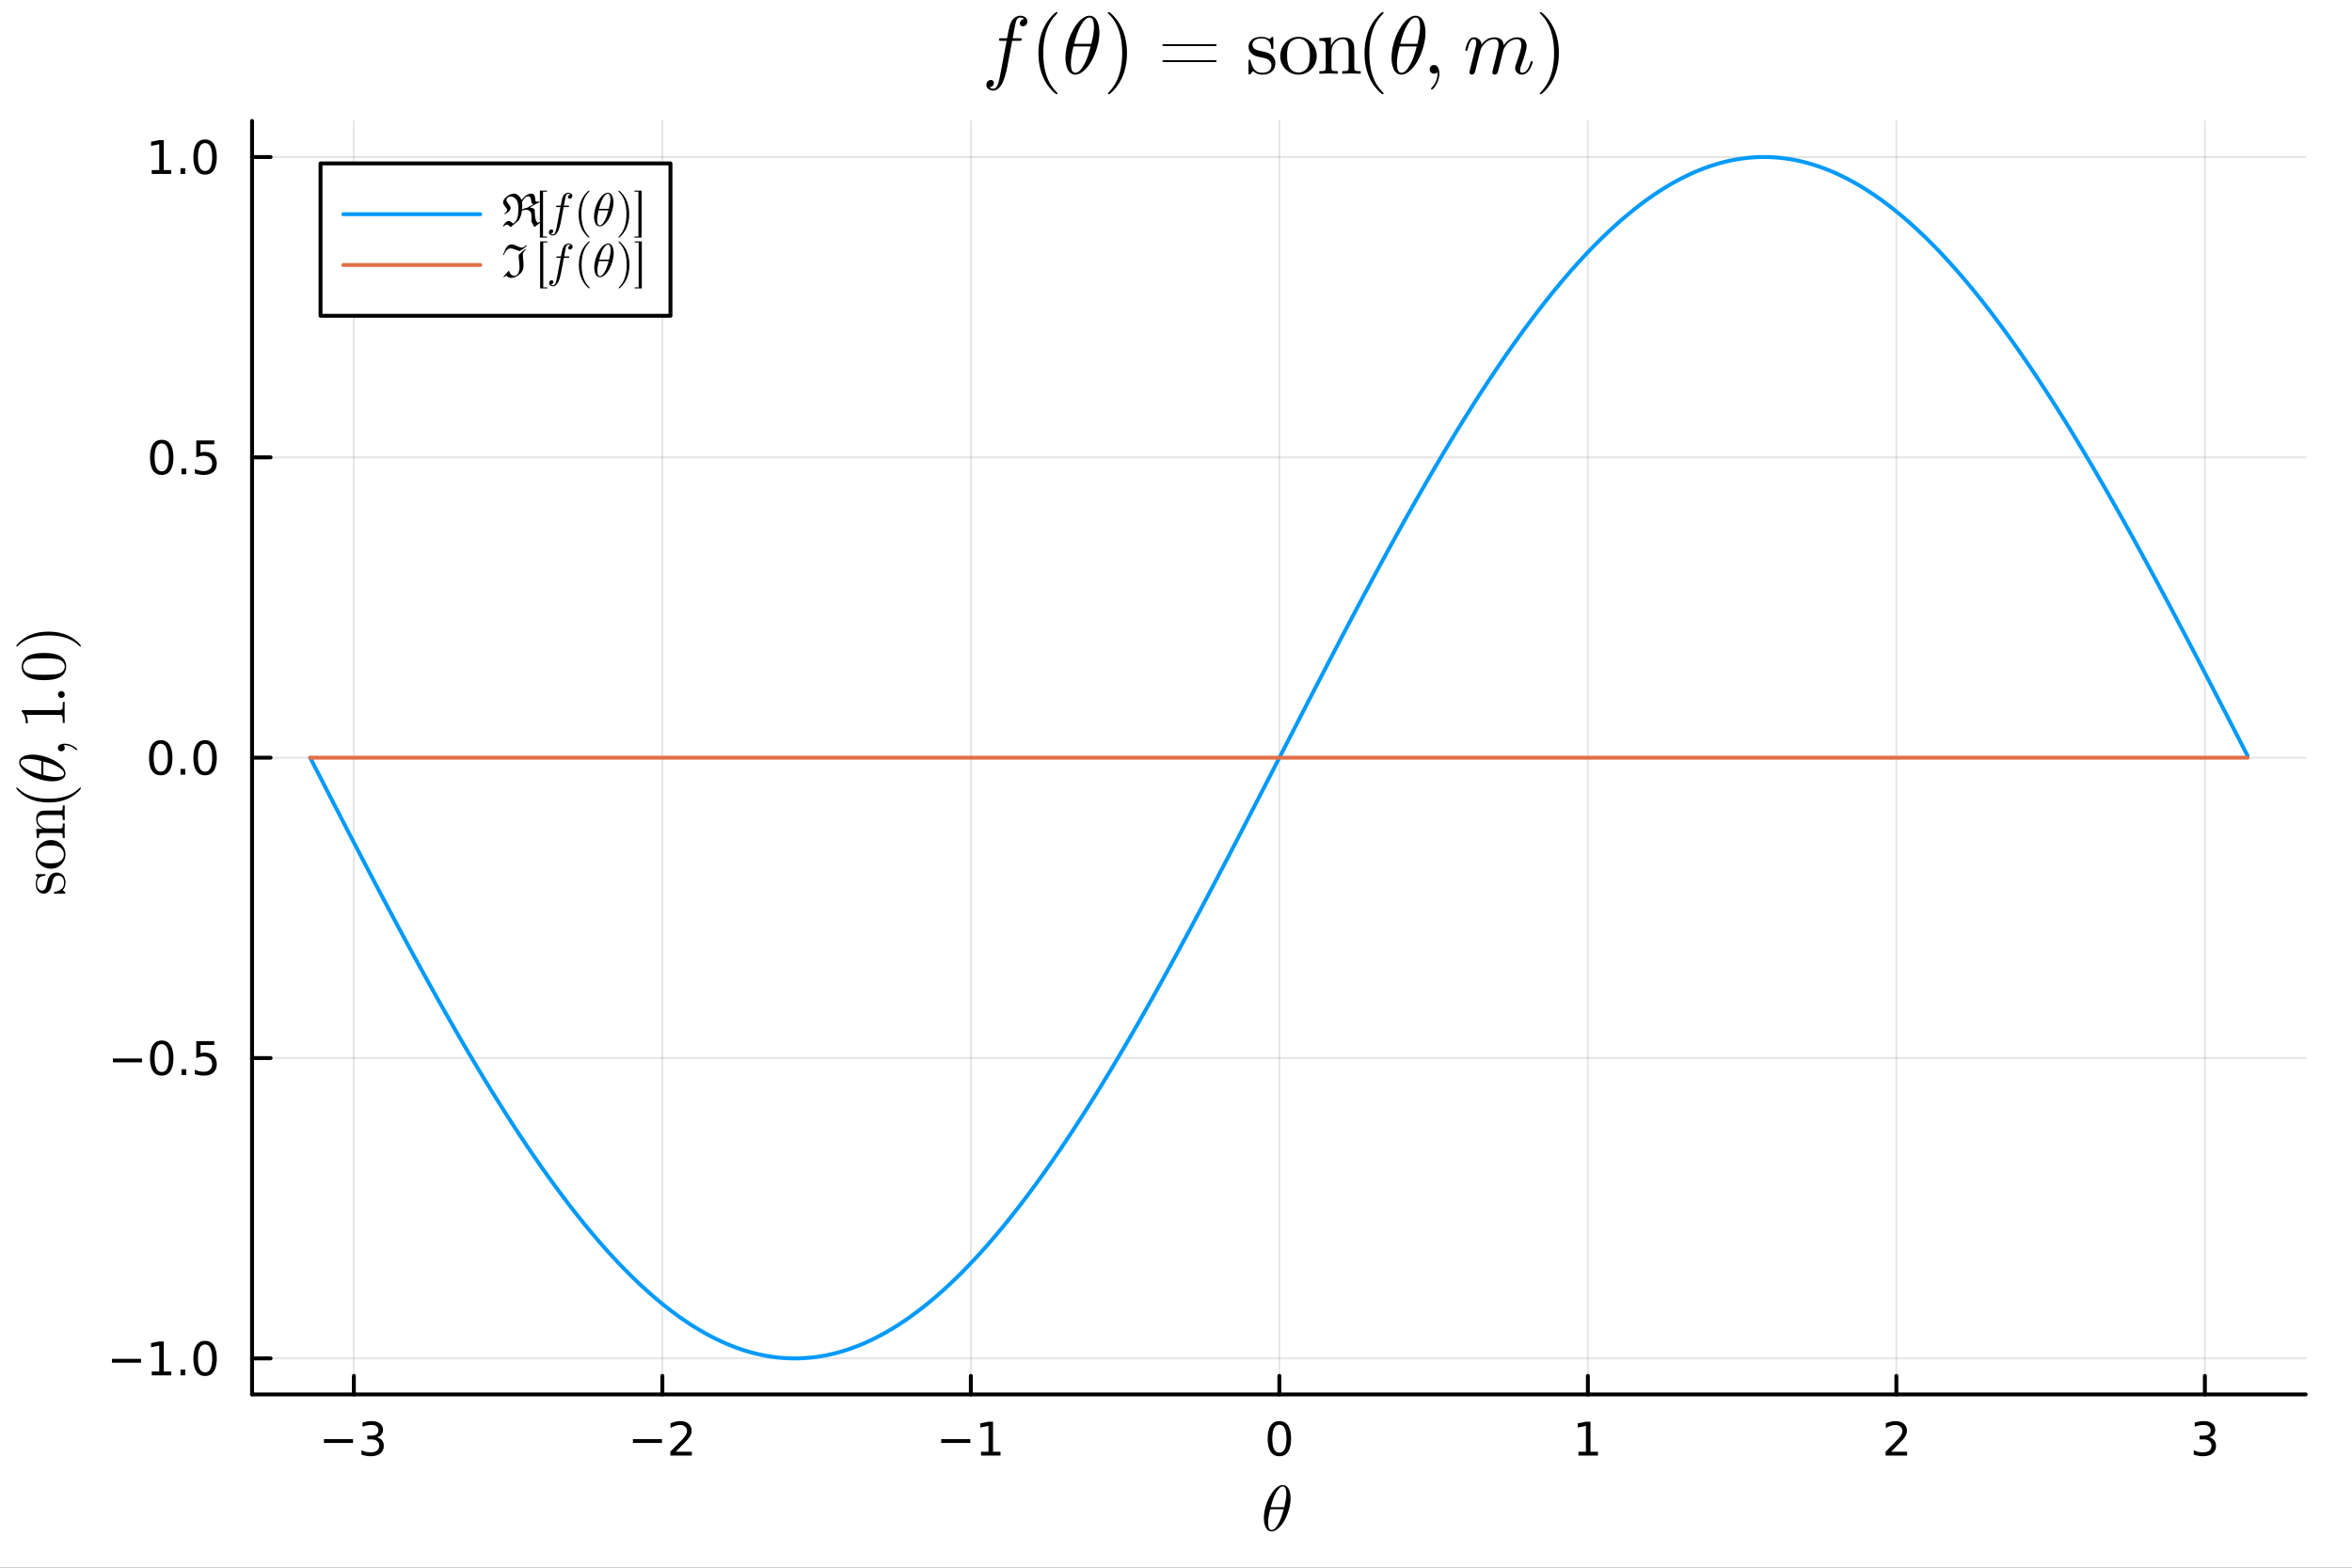 <?xml version="1.0" encoding="utf-8"?>
<svg xmlns="http://www.w3.org/2000/svg" xmlns:xlink="http://www.w3.org/1999/xlink" width="600" height="400" viewBox="0 0 2400 1600">
<rect x="0" y="0" width="2400" height="1600" fill="#333333" stroke="none"/>
<defs>
  <clipPath id="clip510">
    <rect x="0" y="0" width="2400" height="1600"/>
  </clipPath>
</defs>
<path clip-path="url(#clip510)" d="M0 1600 L2400 1600 L2400 0 L0 0  Z" fill="#ffffff" fill-rule="evenodd" fill-opacity="1"/>
<defs>
  <clipPath id="clip511">
    <rect x="480" y="0" width="1681" height="1600"/>
  </clipPath>
</defs>
<defs>
  <clipPath id="clip512">
    <rect x="257" y="123" width="2097" height="1301"/>
  </clipPath>
</defs>
<path clip-path="url(#clip510)" d="M257.204 1423.18 L2352.76 1423.18 L2352.76 123.472 L257.204 123.472  Z" fill="#ffffff" fill-rule="evenodd" fill-opacity="1"/>
<polyline clip-path="url(#clip512)" style="stroke:#000000; stroke-linecap:round; stroke-linejoin:round; stroke-width:2; stroke-opacity:0.1; fill:none" points="361.085,1423.18 361.085,123.472 "/>
<polyline clip-path="url(#clip512)" style="stroke:#000000; stroke-linecap:round; stroke-linejoin:round; stroke-width:2; stroke-opacity:0.1; fill:none" points="675.884,1423.18 675.884,123.472 "/>
<polyline clip-path="url(#clip512)" style="stroke:#000000; stroke-linecap:round; stroke-linejoin:round; stroke-width:2; stroke-opacity:0.1; fill:none" points="990.683,1423.18 990.683,123.472 "/>
<polyline clip-path="url(#clip512)" style="stroke:#000000; stroke-linecap:round; stroke-linejoin:round; stroke-width:2; stroke-opacity:0.1; fill:none" points="1305.48,1423.18 1305.48,123.472 "/>
<polyline clip-path="url(#clip512)" style="stroke:#000000; stroke-linecap:round; stroke-linejoin:round; stroke-width:2; stroke-opacity:0.1; fill:none" points="1620.28,1423.18 1620.28,123.472 "/>
<polyline clip-path="url(#clip512)" style="stroke:#000000; stroke-linecap:round; stroke-linejoin:round; stroke-width:2; stroke-opacity:0.1; fill:none" points="1935.08,1423.18 1935.08,123.472 "/>
<polyline clip-path="url(#clip512)" style="stroke:#000000; stroke-linecap:round; stroke-linejoin:round; stroke-width:2; stroke-opacity:0.1; fill:none" points="2249.88,1423.18 2249.88,123.472 "/>
<polyline clip-path="url(#clip510)" style="stroke:#000000; stroke-linecap:round; stroke-linejoin:round; stroke-width:4; stroke-opacity:1; fill:none" points="257.204,1423.18 2352.76,1423.18 "/>
<polyline clip-path="url(#clip510)" style="stroke:#000000; stroke-linecap:round; stroke-linejoin:round; stroke-width:4; stroke-opacity:1; fill:none" points="361.085,1423.18 361.085,1404.28 "/>
<polyline clip-path="url(#clip510)" style="stroke:#000000; stroke-linecap:round; stroke-linejoin:round; stroke-width:4; stroke-opacity:1; fill:none" points="675.884,1423.18 675.884,1404.28 "/>
<polyline clip-path="url(#clip510)" style="stroke:#000000; stroke-linecap:round; stroke-linejoin:round; stroke-width:4; stroke-opacity:1; fill:none" points="990.683,1423.18 990.683,1404.28 "/>
<polyline clip-path="url(#clip510)" style="stroke:#000000; stroke-linecap:round; stroke-linejoin:round; stroke-width:4; stroke-opacity:1; fill:none" points="1305.48,1423.18 1305.48,1404.28 "/>
<polyline clip-path="url(#clip510)" style="stroke:#000000; stroke-linecap:round; stroke-linejoin:round; stroke-width:4; stroke-opacity:1; fill:none" points="1620.28,1423.18 1620.28,1404.28 "/>
<polyline clip-path="url(#clip510)" style="stroke:#000000; stroke-linecap:round; stroke-linejoin:round; stroke-width:4; stroke-opacity:1; fill:none" points="1935.08,1423.18 1935.08,1404.28 "/>
<polyline clip-path="url(#clip510)" style="stroke:#000000; stroke-linecap:round; stroke-linejoin:round; stroke-width:4; stroke-opacity:1; fill:none" points="2249.88,1423.18 2249.88,1404.28 "/>
<path clip-path="url(#clip510)" d="M330.553 1468.75 L360.229 1468.75 L360.229 1472.69 L330.553 1472.69 L330.553 1468.75 Z" fill="#000000" fill-rule="evenodd" fill-opacity="1" /><path clip-path="url(#clip510)" d="M384.488 1466.95 Q387.844 1467.66 389.719 1469.93 Q391.618 1472.2 391.618 1475.53 Q391.618 1480.65 388.099 1483.45 Q384.581 1486.25 378.099 1486.25 Q375.923 1486.25 373.608 1485.81 Q371.317 1485.39 368.863 1484.54 L368.863 1480.02 Q370.807 1481.16 373.122 1481.74 Q375.437 1482.32 377.96 1482.32 Q382.358 1482.32 384.65 1480.58 Q386.965 1478.84 386.965 1475.53 Q386.965 1472.48 384.812 1470.77 Q382.682 1469.03 378.863 1469.03 L374.835 1469.03 L374.835 1465.19 L379.048 1465.19 Q382.497 1465.19 384.326 1463.82 Q386.155 1462.43 386.155 1459.84 Q386.155 1457.18 384.256 1455.77 Q382.381 1454.33 378.863 1454.33 Q376.942 1454.33 374.743 1454.75 Q372.544 1455.16 369.905 1456.04 L369.905 1451.88 Q372.567 1451.14 374.882 1450.77 Q377.219 1450.39 379.28 1450.39 Q384.604 1450.39 387.706 1452.83 Q390.807 1455.23 390.807 1459.35 Q390.807 1462.22 389.164 1464.21 Q387.52 1466.18 384.488 1466.95 Z" fill="#000000" fill-rule="evenodd" fill-opacity="1" /><path clip-path="url(#clip510)" d="M645.826 1468.75 L675.502 1468.75 L675.502 1472.69 L645.826 1472.69 L645.826 1468.75 Z" fill="#000000" fill-rule="evenodd" fill-opacity="1" /><path clip-path="url(#clip510)" d="M689.622 1481.64 L705.942 1481.64 L705.942 1485.58 L683.997 1485.58 L683.997 1481.64 Q686.659 1478.89 691.243 1474.26 Q695.849 1469.61 697.03 1468.27 Q699.275 1465.74 700.155 1464.01 Q701.057 1462.25 701.057 1460.56 Q701.057 1457.8 699.113 1456.07 Q697.192 1454.33 694.09 1454.33 Q691.891 1454.33 689.437 1455.09 Q687.007 1455.86 684.229 1457.41 L684.229 1452.69 Q687.053 1451.55 689.507 1450.97 Q691.96 1450.39 693.997 1450.39 Q699.368 1450.39 702.562 1453.08 Q705.756 1455.77 705.756 1460.26 Q705.756 1462.39 704.946 1464.31 Q704.159 1466.2 702.053 1468.8 Q701.474 1469.47 698.372 1472.69 Q695.27 1475.88 689.622 1481.64 Z" fill="#000000" fill-rule="evenodd" fill-opacity="1" /><path clip-path="url(#clip510)" d="M960.44 1468.75 L990.116 1468.75 L990.116 1472.69 L960.44 1472.69 L960.44 1468.75 Z" fill="#000000" fill-rule="evenodd" fill-opacity="1" /><path clip-path="url(#clip510)" d="M1001.02 1481.64 L1008.66 1481.64 L1008.66 1455.28 L1000.35 1456.95 L1000.35 1452.69 L1008.61 1451.02 L1013.29 1451.02 L1013.29 1481.64 L1020.93 1481.64 L1020.93 1485.58 L1001.02 1485.58 L1001.02 1481.64 Z" fill="#000000" fill-rule="evenodd" fill-opacity="1" /><path clip-path="url(#clip510)" d="M1305.48 1454.1 Q1301.87 1454.1 1300.04 1457.66 Q1298.24 1461.2 1298.24 1468.33 Q1298.24 1475.44 1300.04 1479.01 Q1301.87 1482.55 1305.48 1482.55 Q1309.12 1482.55 1310.92 1479.01 Q1312.75 1475.44 1312.75 1468.33 Q1312.75 1461.2 1310.92 1457.66 Q1309.12 1454.1 1305.48 1454.1 M1305.48 1450.39 Q1311.29 1450.39 1314.35 1455 Q1317.43 1459.58 1317.43 1468.33 Q1317.43 1477.06 1314.35 1481.67 Q1311.29 1486.25 1305.48 1486.25 Q1299.67 1486.25 1296.59 1481.67 Q1293.54 1477.06 1293.54 1468.33 Q1293.54 1459.58 1296.59 1455 Q1299.67 1450.39 1305.48 1450.39 Z" fill="#000000" fill-rule="evenodd" fill-opacity="1" /><path clip-path="url(#clip510)" d="M1610.66 1481.64 L1618.3 1481.64 L1618.3 1455.28 L1609.99 1456.95 L1609.99 1452.69 L1618.25 1451.02 L1622.93 1451.02 L1622.93 1481.64 L1630.57 1481.64 L1630.57 1485.58 L1610.66 1485.58 L1610.66 1481.64 Z" fill="#000000" fill-rule="evenodd" fill-opacity="1" /><path clip-path="url(#clip510)" d="M1929.73 1481.64 L1946.05 1481.64 L1946.05 1485.58 L1924.11 1485.58 L1924.11 1481.64 Q1926.77 1478.89 1931.35 1474.26 Q1935.96 1469.61 1937.14 1468.27 Q1939.38 1465.74 1940.26 1464.01 Q1941.17 1462.25 1941.17 1460.56 Q1941.17 1457.8 1939.22 1456.07 Q1937.3 1454.33 1934.2 1454.33 Q1932 1454.33 1929.55 1455.09 Q1927.12 1455.86 1924.34 1457.41 L1924.34 1452.69 Q1927.16 1451.55 1929.62 1450.97 Q1932.07 1450.39 1934.11 1450.39 Q1939.48 1450.39 1942.67 1453.08 Q1945.87 1455.77 1945.87 1460.26 Q1945.87 1462.39 1945.06 1464.31 Q1944.27 1466.2 1942.16 1468.8 Q1941.58 1469.47 1938.48 1472.69 Q1935.38 1475.88 1929.73 1481.64 Z" fill="#000000" fill-rule="evenodd" fill-opacity="1" /><path clip-path="url(#clip510)" d="M2254.13 1466.95 Q2257.48 1467.66 2259.36 1469.93 Q2261.25 1472.2 2261.25 1475.53 Q2261.25 1480.65 2257.74 1483.45 Q2254.22 1486.25 2247.74 1486.25 Q2245.56 1486.25 2243.25 1485.81 Q2240.95 1485.39 2238.5 1484.54 L2238.5 1480.02 Q2240.44 1481.16 2242.76 1481.74 Q2245.07 1482.32 2247.6 1482.32 Q2252 1482.32 2254.29 1480.58 Q2256.6 1478.84 2256.6 1475.53 Q2256.6 1472.48 2254.45 1470.77 Q2252.32 1469.03 2248.5 1469.03 L2244.47 1469.03 L2244.47 1465.19 L2248.69 1465.19 Q2252.13 1465.19 2253.96 1463.82 Q2255.79 1462.43 2255.79 1459.84 Q2255.79 1457.18 2253.89 1455.77 Q2252.02 1454.33 2248.5 1454.33 Q2246.58 1454.33 2244.38 1454.75 Q2242.18 1455.16 2239.54 1456.04 L2239.54 1451.88 Q2242.2 1451.14 2244.52 1450.77 Q2246.86 1450.39 2248.92 1450.39 Q2254.24 1450.39 2257.34 1452.83 Q2260.44 1455.23 2260.44 1459.35 Q2260.44 1462.22 2258.8 1464.21 Q2257.16 1466.18 2254.13 1466.95 Z" fill="#000000" fill-rule="evenodd" fill-opacity="1" /><path clip-path="url(#clip510)" d="M1316.91 1529.22 Q1316.91 1534.63 1315.18 1540.71 Q1313.47 1546.77 1310.76 1551.66 Q1308.06 1556.53 1304.52 1559.75 Q1300.97 1562.94 1297.59 1562.94 Q1295.43 1562.94 1293.82 1561.75 Q1292.25 1560.52 1291.38 1558.49 Q1290.51 1556.43 1290.09 1554.18 Q1289.67 1551.89 1289.67 1549.41 Q1289.67 1545.71 1290.47 1541.68 Q1291.28 1537.62 1292.63 1533.95 Q1293.98 1530.25 1295.88 1526.9 Q1297.78 1523.52 1299.88 1521.07 Q1302 1518.59 1304.39 1517.14 Q1306.77 1515.69 1308.99 1515.69 Q1310.6 1515.69 1311.89 1516.4 Q1313.21 1517.08 1314.05 1518.27 Q1314.89 1519.43 1315.47 1520.81 Q1316.08 1522.2 1316.37 1523.81 Q1316.66 1525.38 1316.79 1526.71 Q1316.91 1527.99 1316.91 1529.22 M1312.57 1525.13 Q1312.57 1523.48 1312.44 1522.26 Q1312.31 1521 1311.96 1519.75 Q1311.6 1518.49 1310.83 1517.82 Q1310.09 1517.14 1308.93 1517.14 Q1305.55 1517.14 1301.75 1524.06 Q1300.52 1526.22 1299.43 1529.15 Q1298.33 1532.08 1297.95 1533.47 Q1297.56 1534.85 1296.66 1538.27 L1310.44 1538.27 Q1312.57 1529.47 1312.57 1525.13 M1309.86 1540.36 L1296.14 1540.36 Q1294.02 1548.41 1294.02 1553.44 Q1294.02 1557.82 1294.92 1559.65 Q1295.85 1561.46 1297.59 1561.46 Q1299.59 1561.46 1301.46 1559.46 Q1303.32 1557.43 1305.22 1553.76 Q1307.74 1548.99 1309.86 1540.36 Z" fill="#000000" fill-rule="evenodd" fill-opacity="1" /><polyline clip-path="url(#clip512)" style="stroke:#000000; stroke-linecap:round; stroke-linejoin:round; stroke-width:2; stroke-opacity:0.1; fill:none" points="257.204,1386.4 2352.76,1386.4 "/>
<polyline clip-path="url(#clip512)" style="stroke:#000000; stroke-linecap:round; stroke-linejoin:round; stroke-width:2; stroke-opacity:0.1; fill:none" points="257.204,1079.86 2352.76,1079.86 "/>
<polyline clip-path="url(#clip512)" style="stroke:#000000; stroke-linecap:round; stroke-linejoin:round; stroke-width:2; stroke-opacity:0.1; fill:none" points="257.204,773.325 2352.76,773.325 "/>
<polyline clip-path="url(#clip512)" style="stroke:#000000; stroke-linecap:round; stroke-linejoin:round; stroke-width:2; stroke-opacity:0.1; fill:none" points="257.204,466.79 2352.76,466.79 "/>
<polyline clip-path="url(#clip512)" style="stroke:#000000; stroke-linecap:round; stroke-linejoin:round; stroke-width:2; stroke-opacity:0.1; fill:none" points="257.204,160.255 2352.76,160.255 "/>
<polyline clip-path="url(#clip510)" style="stroke:#000000; stroke-linecap:round; stroke-linejoin:round; stroke-width:4; stroke-opacity:1; fill:none" points="257.204,1423.18 257.204,123.472 "/>
<polyline clip-path="url(#clip510)" style="stroke:#000000; stroke-linecap:round; stroke-linejoin:round; stroke-width:4; stroke-opacity:1; fill:none" points="257.204,1386.4 276.102,1386.4 "/>
<polyline clip-path="url(#clip510)" style="stroke:#000000; stroke-linecap:round; stroke-linejoin:round; stroke-width:4; stroke-opacity:1; fill:none" points="257.204,1079.86 276.102,1079.86 "/>
<polyline clip-path="url(#clip510)" style="stroke:#000000; stroke-linecap:round; stroke-linejoin:round; stroke-width:4; stroke-opacity:1; fill:none" points="257.204,773.325 276.102,773.325 "/>
<polyline clip-path="url(#clip510)" style="stroke:#000000; stroke-linecap:round; stroke-linejoin:round; stroke-width:4; stroke-opacity:1; fill:none" points="257.204,466.79 276.102,466.79 "/>
<polyline clip-path="url(#clip510)" style="stroke:#000000; stroke-linecap:round; stroke-linejoin:round; stroke-width:4; stroke-opacity:1; fill:none" points="257.204,160.255 276.102,160.255 "/>
<path clip-path="url(#clip510)" d="M114.26 1386.85 L143.936 1386.85 L143.936 1390.78 L114.26 1390.78 L114.26 1386.85 Z" fill="#000000" fill-rule="evenodd" fill-opacity="1" /><path clip-path="url(#clip510)" d="M154.839 1399.74 L162.477 1399.74 L162.477 1373.38 L154.167 1375.04 L154.167 1370.78 L162.431 1369.12 L167.107 1369.12 L167.107 1399.74 L174.746 1399.74 L174.746 1403.68 L154.839 1403.68 L154.839 1399.74 Z" fill="#000000" fill-rule="evenodd" fill-opacity="1" /><path clip-path="url(#clip510)" d="M184.19 1397.8 L189.075 1397.8 L189.075 1403.68 L184.19 1403.68 L184.19 1397.8 Z" fill="#000000" fill-rule="evenodd" fill-opacity="1" /><path clip-path="url(#clip510)" d="M209.26 1372.19 Q205.649 1372.19 203.82 1375.76 Q202.014 1379.3 202.014 1386.43 Q202.014 1393.54 203.82 1397.1 Q205.649 1400.64 209.26 1400.64 Q212.894 1400.64 214.699 1397.1 Q216.528 1393.54 216.528 1386.43 Q216.528 1379.3 214.699 1375.76 Q212.894 1372.19 209.26 1372.19 M209.26 1368.49 Q215.07 1368.49 218.125 1373.1 Q221.204 1377.68 221.204 1386.43 Q221.204 1395.16 218.125 1399.76 Q215.07 1404.35 209.26 1404.35 Q203.449 1404.35 200.371 1399.76 Q197.315 1395.16 197.315 1386.43 Q197.315 1377.68 200.371 1373.1 Q203.449 1368.49 209.26 1368.49 Z" fill="#000000" fill-rule="evenodd" fill-opacity="1" /><path clip-path="url(#clip510)" d="M115.256 1080.31 L144.931 1080.31 L144.931 1084.25 L115.256 1084.25 L115.256 1080.31 Z" fill="#000000" fill-rule="evenodd" fill-opacity="1" /><path clip-path="url(#clip510)" d="M165.024 1065.66 Q161.413 1065.66 159.584 1069.22 Q157.778 1072.77 157.778 1079.9 Q157.778 1087 159.584 1090.57 Q161.413 1094.11 165.024 1094.11 Q168.658 1094.11 170.464 1090.57 Q172.292 1087 172.292 1079.9 Q172.292 1072.77 170.464 1069.22 Q168.658 1065.66 165.024 1065.66 M165.024 1061.96 Q170.834 1061.96 173.889 1066.56 Q176.968 1071.15 176.968 1079.9 Q176.968 1088.62 173.889 1093.23 Q170.834 1097.81 165.024 1097.81 Q159.214 1097.81 156.135 1093.23 Q153.079 1088.62 153.079 1079.9 Q153.079 1071.15 156.135 1066.56 Q159.214 1061.96 165.024 1061.96 Z" fill="#000000" fill-rule="evenodd" fill-opacity="1" /><path clip-path="url(#clip510)" d="M185.186 1091.26 L190.07 1091.26 L190.07 1097.14 L185.186 1097.14 L185.186 1091.26 Z" fill="#000000" fill-rule="evenodd" fill-opacity="1" /><path clip-path="url(#clip510)" d="M200.301 1062.58 L218.658 1062.58 L218.658 1066.52 L204.584 1066.52 L204.584 1074.99 Q205.602 1074.64 206.621 1074.48 Q207.639 1074.29 208.658 1074.29 Q214.445 1074.29 217.824 1077.46 Q221.204 1080.64 221.204 1086.05 Q221.204 1091.63 217.732 1094.73 Q214.26 1097.81 207.94 1097.81 Q205.764 1097.81 203.496 1097.44 Q201.25 1097.07 198.843 1096.33 L198.843 1091.63 Q200.926 1092.77 203.149 1093.32 Q205.371 1093.88 207.848 1093.88 Q211.852 1093.88 214.19 1091.77 Q216.528 1089.66 216.528 1086.05 Q216.528 1082.44 214.19 1080.34 Q211.852 1078.23 207.848 1078.23 Q205.973 1078.23 204.098 1078.65 Q202.246 1079.06 200.301 1079.94 L200.301 1062.58 Z" fill="#000000" fill-rule="evenodd" fill-opacity="1" /><path clip-path="url(#clip510)" d="M164.028 759.124 Q160.417 759.124 158.589 762.689 Q156.783 766.23 156.783 773.36 Q156.783 780.466 158.589 784.031 Q160.417 787.573 164.028 787.573 Q167.663 787.573 169.468 784.031 Q171.297 780.466 171.297 773.36 Q171.297 766.23 169.468 762.689 Q167.663 759.124 164.028 759.124 M164.028 755.42 Q169.839 755.42 172.894 760.027 Q175.973 764.61 175.973 773.36 Q175.973 782.087 172.894 786.693 Q169.839 791.276 164.028 791.276 Q158.218 791.276 155.14 786.693 Q152.084 782.087 152.084 773.36 Q152.084 764.61 155.14 760.027 Q158.218 755.42 164.028 755.42 Z" fill="#000000" fill-rule="evenodd" fill-opacity="1" /><path clip-path="url(#clip510)" d="M184.19 784.726 L189.075 784.726 L189.075 790.605 L184.19 790.605 L184.19 784.726 Z" fill="#000000" fill-rule="evenodd" fill-opacity="1" /><path clip-path="url(#clip510)" d="M209.26 759.124 Q205.649 759.124 203.82 762.689 Q202.014 766.23 202.014 773.36 Q202.014 780.466 203.82 784.031 Q205.649 787.573 209.26 787.573 Q212.894 787.573 214.699 784.031 Q216.528 780.466 216.528 773.36 Q216.528 766.23 214.699 762.689 Q212.894 759.124 209.26 759.124 M209.26 755.42 Q215.07 755.42 218.125 760.027 Q221.204 764.61 221.204 773.36 Q221.204 782.087 218.125 786.693 Q215.07 791.276 209.26 791.276 Q203.449 791.276 200.371 786.693 Q197.315 782.087 197.315 773.36 Q197.315 764.61 200.371 760.027 Q203.449 755.42 209.26 755.42 Z" fill="#000000" fill-rule="evenodd" fill-opacity="1" /><path clip-path="url(#clip510)" d="M165.024 452.589 Q161.413 452.589 159.584 456.153 Q157.778 459.695 157.778 466.825 Q157.778 473.931 159.584 477.496 Q161.413 481.037 165.024 481.037 Q168.658 481.037 170.464 477.496 Q172.292 473.931 172.292 466.825 Q172.292 459.695 170.464 456.153 Q168.658 452.589 165.024 452.589 M165.024 448.885 Q170.834 448.885 173.889 453.491 Q176.968 458.075 176.968 466.825 Q176.968 475.551 173.889 480.158 Q170.834 484.741 165.024 484.741 Q159.214 484.741 156.135 480.158 Q153.079 475.551 153.079 466.825 Q153.079 458.075 156.135 453.491 Q159.214 448.885 165.024 448.885 Z" fill="#000000" fill-rule="evenodd" fill-opacity="1" /><path clip-path="url(#clip510)" d="M185.186 478.19 L190.07 478.19 L190.07 484.07 L185.186 484.07 L185.186 478.19 Z" fill="#000000" fill-rule="evenodd" fill-opacity="1" /><path clip-path="url(#clip510)" d="M200.301 449.51 L218.658 449.51 L218.658 453.445 L204.584 453.445 L204.584 461.917 Q205.602 461.57 206.621 461.408 Q207.639 461.223 208.658 461.223 Q214.445 461.223 217.824 464.394 Q221.204 467.565 221.204 472.982 Q221.204 478.561 217.732 481.662 Q214.26 484.741 207.94 484.741 Q205.764 484.741 203.496 484.371 Q201.25 484 198.843 483.26 L198.843 478.561 Q200.926 479.695 203.149 480.25 Q205.371 480.806 207.848 480.806 Q211.852 480.806 214.19 478.7 Q216.528 476.593 216.528 472.982 Q216.528 469.371 214.19 467.264 Q211.852 465.158 207.848 465.158 Q205.973 465.158 204.098 465.575 Q202.246 465.991 200.301 466.871 L200.301 449.51 Z" fill="#000000" fill-rule="evenodd" fill-opacity="1" /><path clip-path="url(#clip510)" d="M154.839 173.599 L162.477 173.599 L162.477 147.234 L154.167 148.9 L154.167 144.641 L162.431 142.975 L167.107 142.975 L167.107 173.599 L174.746 173.599 L174.746 177.535 L154.839 177.535 L154.839 173.599 Z" fill="#000000" fill-rule="evenodd" fill-opacity="1" /><path clip-path="url(#clip510)" d="M184.19 171.655 L189.075 171.655 L189.075 177.535 L184.19 177.535 L184.19 171.655 Z" fill="#000000" fill-rule="evenodd" fill-opacity="1" /><path clip-path="url(#clip510)" d="M209.26 146.053 Q205.649 146.053 203.82 149.618 Q202.014 153.16 202.014 160.289 Q202.014 167.396 203.82 170.961 Q205.649 174.502 209.26 174.502 Q212.894 174.502 214.699 170.961 Q216.528 167.396 216.528 160.289 Q216.528 153.16 214.699 149.618 Q212.894 146.053 209.26 146.053 M209.26 142.35 Q215.07 142.35 218.125 146.956 Q221.204 151.539 221.204 160.289 Q221.204 169.016 218.125 173.623 Q215.07 178.206 209.26 178.206 Q203.449 178.206 200.371 173.623 Q197.315 169.016 197.315 160.289 Q197.315 151.539 200.371 146.956 Q203.449 142.35 209.26 142.35 Z" fill="#000000" fill-rule="evenodd" fill-opacity="1" /><path clip-path="url(#clip510)" d="M65.215 912.059 L56.519 912.059 Q55.778 912.059 55.521 912.027 Q55.263 911.994 55.07 911.801 Q54.877 911.608 54.877 911.222 Q54.877 910.771 55.07 910.61 Q55.263 910.416 56.004 910.288 Q60.545 909.289 62.96 907.164 Q65.343 905.006 65.343 901.109 Q65.343 897.405 63.701 895.537 Q62.058 893.669 59.353 893.669 Q54.522 893.669 53.298 900.529 Q52.493 904.49 51.978 906.133 Q51.43 907.775 50.239 909.225 Q47.92 912.059 44.635 912.059 Q41.35 912.059 38.935 909.579 Q36.519 907.067 36.519 901.528 Q36.519 897.824 38.387 895.312 Q37.807 894.571 37.324 894.185 Q36.519 893.315 36.519 892.864 Q36.519 892.349 36.873 892.252 Q37.195 892.156 38.129 892.156 L44.764 892.156 Q45.505 892.156 45.762 892.188 Q46.02 892.22 46.213 892.413 Q46.374 892.607 46.374 893.025 Q46.374 893.766 45.762 893.798 Q37.775 894.313 37.775 901.528 Q37.775 905.424 39.289 907.164 Q40.77 908.903 42.799 908.903 Q43.926 908.903 44.796 908.387 Q45.633 907.84 46.149 907.164 Q46.632 906.455 47.115 905.167 Q47.566 903.879 47.727 903.106 Q47.888 902.3 48.21 900.787 Q49.208 895.505 51.366 893.283 Q54.136 890.513 57.646 890.513 Q61.543 890.513 64.184 893.154 Q66.825 895.795 66.825 901.109 Q66.825 905.392 63.959 908.387 Q64.345 908.774 64.699 909.064 Q65.021 909.354 65.15 909.482 Q65.279 909.579 65.376 909.611 Q65.44 909.643 65.504 909.708 Q66.825 911.028 66.825 911.35 Q66.825 911.866 66.471 911.962 Q66.148 912.059 65.215 912.059 Z" fill="#000000" fill-rule="evenodd" fill-opacity="1" /><path clip-path="url(#clip510)" d="M62.541 882.265 Q58.226 886.613 51.978 886.613 Q45.698 886.613 41.125 882.362 Q36.519 878.078 36.519 871.959 Q36.519 865.969 41.092 861.685 Q45.633 857.37 51.978 857.37 Q58.194 857.37 62.509 861.718 Q66.825 866.033 66.825 872.023 Q66.825 877.885 62.541 882.265 M51.43 881.138 Q57.839 881.138 60.738 879.463 Q65.15 876.887 65.15 871.959 Q65.15 869.511 63.83 867.482 Q62.509 865.421 60.287 864.294 Q57.389 862.845 51.43 862.845 Q45.086 862.845 42.284 864.584 Q38.001 867.16 38.001 872.023 Q38.001 874.149 39.128 876.242 Q40.223 878.304 42.413 879.56 Q45.311 881.138 51.43 881.138 Z" fill="#000000" fill-rule="evenodd" fill-opacity="1" /><path clip-path="url(#clip510)" d="M66.084 855.269 L64.055 855.269 Q64.055 851.758 63.636 850.953 Q63.186 850.148 61.06 850.148 L43.379 850.148 Q40.931 850.148 40.319 851.017 Q39.708 851.855 39.708 855.269 L37.646 855.269 L36.938 845.993 L43.862 845.993 Q36.938 842.902 36.938 836.235 Q36.938 831.275 39.385 829.311 Q41.028 827.861 42.864 827.572 Q44.699 827.25 49.466 827.25 L62.058 827.25 Q63.443 827.185 63.765 826.122 Q64.055 825.06 64.055 822.097 L66.084 822.097 Q65.891 828.828 65.891 829.504 Q65.891 830.019 66.084 836.943 L64.055 836.943 Q64.055 833.433 63.636 832.628 Q63.186 831.791 61.06 831.791 L45.698 831.791 Q42.348 831.791 40.384 832.821 Q38.387 833.852 38.387 836.686 Q38.387 840.1 41.253 842.837 Q44.12 845.575 48.951 845.575 L61.06 845.575 Q63.186 845.575 63.636 844.77 Q64.055 843.932 64.055 840.454 L66.084 840.454 Q65.891 847.185 65.891 847.829 Q65.891 848.344 66.084 855.269 Z" fill="#000000" fill-rule="evenodd" fill-opacity="1" /><path clip-path="url(#clip510)" d="M49.595 819.032 Q38.452 819.032 29.466 814.877 Q25.698 813.106 22.542 810.626 Q19.386 808.146 18.001 806.504 Q16.616 804.861 16.616 804.41 Q16.616 803.766 17.26 803.734 Q17.582 803.734 18.387 804.604 Q29.208 815.232 49.595 815.199 Q70.045 815.199 80.448 804.861 Q81.575 803.734 81.929 803.734 Q82.573 803.734 82.573 804.41 Q82.573 804.861 81.253 806.439 Q79.933 808.018 76.905 810.465 Q73.878 812.913 70.174 814.684 Q61.189 819.032 49.595 819.032 Z" fill="#000000" fill-rule="evenodd" fill-opacity="1" /><path clip-path="url(#clip510)" d="M33.105 770.154 Q38.516 770.154 44.603 771.893 Q50.657 773.6 55.553 776.306 Q60.416 779.011 63.636 782.554 Q66.825 786.096 66.825 789.478 Q66.825 791.636 65.633 793.246 Q64.409 794.824 62.38 795.694 Q60.319 796.563 58.065 796.982 Q55.778 797.401 53.298 797.401 Q49.595 797.401 45.569 796.595 Q41.511 795.79 37.84 794.438 Q34.136 793.085 30.787 791.185 Q27.405 789.285 24.957 787.191 Q22.477 785.066 21.028 782.682 Q19.579 780.299 19.579 778.077 Q19.579 776.467 20.287 775.178 Q20.964 773.858 22.155 773.021 Q23.315 772.183 24.7 771.604 Q26.084 770.992 27.695 770.702 Q29.273 770.412 30.593 770.283 Q31.881 770.154 33.105 770.154 M29.015 774.502 Q27.373 774.502 26.149 774.631 Q24.893 774.76 23.637 775.114 Q22.381 775.468 21.704 776.241 Q21.028 776.982 21.028 778.141 Q21.028 781.523 27.952 785.323 Q30.11 786.547 33.041 787.642 Q35.972 788.737 37.356 789.124 Q38.741 789.51 42.155 790.412 L42.155 776.628 Q33.363 774.502 29.015 774.502 M44.248 777.207 L44.248 790.927 Q52.3 793.053 57.324 793.053 Q61.704 793.053 63.54 792.151 Q65.343 791.217 65.343 789.478 Q65.343 787.481 63.347 785.613 Q61.318 783.745 57.646 781.845 Q52.88 779.333 44.248 777.207 Z" fill="#000000" fill-rule="evenodd" fill-opacity="1" /><path clip-path="url(#clip510)" d="M65.021 765.844 Q63.959 766.778 62.574 766.778 Q61.189 766.778 60.158 765.876 Q59.095 764.942 59.095 763.268 Q59.095 761.303 60.996 760.176 Q62.864 759.049 66.02 759.049 Q69.433 759.049 72.59 760.433 Q75.778 761.818 77.292 763.171 Q78.805 764.524 78.805 765.071 Q78.805 765.715 78.097 765.715 Q77.839 765.715 77.356 765.264 Q72.268 760.53 66.02 760.498 Q65.021 760.498 65.021 760.627 L65.15 760.788 Q66.084 761.915 66.084 763.268 Q66.084 764.91 65.021 765.844 Z" fill="#000000" fill-rule="evenodd" fill-opacity="1" /><path clip-path="url(#clip510)" d="M28.435 738.233 L26.374 738.233 Q26.374 730.31 22.155 726.22 Q22.155 725.093 22.413 724.9 Q22.671 724.706 23.862 724.706 L60.867 724.706 Q62.831 724.706 63.443 723.74 Q64.055 722.774 64.055 718.555 L64.055 716.462 L66.084 716.462 Q65.891 718.781 65.891 727.154 Q65.891 735.528 66.084 737.814 L64.055 737.814 L64.055 735.721 Q64.055 731.566 63.475 730.568 Q62.864 729.569 60.867 729.569 L26.696 729.569 Q28.435 733.016 28.435 738.233 Z" fill="#000000" fill-rule="evenodd" fill-opacity="1" /><path clip-path="url(#clip510)" d="M65.021 711.32 Q63.959 712.319 62.574 712.319 Q61.189 712.319 60.19 711.32 Q59.16 710.322 59.16 708.808 Q59.16 707.359 60.126 706.393 Q61.06 705.395 62.606 705.395 Q64.12 705.395 65.118 706.457 Q66.084 707.488 66.084 708.808 Q66.084 710.322 65.021 711.32 Z" fill="#000000" fill-rule="evenodd" fill-opacity="1" /><path clip-path="url(#clip510)" d="M44.989 694.169 Q35.295 694.169 30.014 691.721 Q22.155 688.307 22.155 680.256 Q22.155 678.549 22.638 676.777 Q23.089 674.974 24.861 672.719 Q26.632 670.433 29.53 669.048 Q35.134 666.407 44.989 666.407 Q54.619 666.407 59.868 668.855 Q67.533 672.43 67.533 680.32 Q67.533 683.283 66.02 686.31 Q64.506 689.305 60.867 691.206 Q55.424 694.169 44.989 694.169 M44.184 688.694 Q54.136 688.694 58.097 687.985 Q62.38 687.18 64.248 684.99 Q66.084 682.768 66.084 680.32 Q66.084 677.679 64.12 675.489 Q62.123 673.267 57.839 672.591 Q53.62 671.85 44.184 671.882 Q35.005 671.882 31.334 672.526 Q27.051 673.396 25.344 675.715 Q23.605 678.001 23.605 680.32 Q23.605 681.19 23.862 682.124 Q24.12 683.025 24.861 684.346 Q25.601 685.666 27.437 686.697 Q29.273 687.695 32.042 688.178 Q35.617 688.694 44.184 688.694 Z" fill="#000000" fill-rule="evenodd" fill-opacity="1" /><path clip-path="url(#clip510)" d="M81.929 659.921 Q81.607 659.921 80.802 659.083 Q69.981 648.455 49.595 648.455 Q29.144 648.455 18.806 658.664 Q17.614 659.921 17.26 659.921 Q16.616 659.921 16.616 659.276 Q16.616 658.826 17.936 657.247 Q19.257 655.637 22.284 653.222 Q25.311 650.774 29.015 648.971 Q38.001 644.623 49.595 644.623 Q60.738 644.623 69.723 648.777 Q73.491 650.549 76.648 653.028 Q79.804 655.508 81.189 657.151 Q82.573 658.793 82.573 659.276 Q82.573 659.921 81.929 659.921 Z" fill="#000000" fill-rule="evenodd" fill-opacity="1" /><path clip-path="url(#clip510)" d="M1048.34 21.812 Q1048.34 24.066 1046.91 25.46 Q1045.52 26.854 1043.75 26.854 Q1042.48 26.854 1041.54 26.075 Q1040.64 25.296 1040.64 23.944 Q1040.64 22.55 1041.7 21.074 Q1042.77 19.599 1045.19 19.394 Q1043.59 17.877 1041.05 17.877 Q1039.78 17.877 1038.71 18.697 Q1037.69 19.476 1037.11 20.746 Q1036.5 22.058 1035.1 29.477 Q1034.65 31.895 1034.24 34.232 Q1033.83 36.568 1033.34 39.028 L1040.31 39.028 Q1041.21 39.028 1041.58 39.069 Q1041.95 39.109 1042.24 39.315 Q1042.56 39.519 1042.56 39.97 Q1042.56 41.118 1042.03 41.405 Q1041.54 41.651 1040.06 41.651 L1032.85 41.651 L1027.81 68.253 Q1027.69 69.032 1027.15 71.491 Q1026.66 73.909 1025.47 77.885 Q1024.28 81.902 1023.09 84.28 Q1022.44 85.632 1021.58 86.903 Q1020.76 88.215 1019.57 89.526 Q1018.38 90.838 1016.82 91.617 Q1015.27 92.437 1013.63 92.437 Q1010.84 92.437 1008.67 90.879 Q1006.49 89.321 1006.49 86.657 Q1006.49 84.403 1007.89 83.009 Q1009.32 81.615 1011.08 81.615 Q1012.36 81.615 1013.26 82.394 Q1014.2 83.173 1014.2 84.526 Q1014.2 85.1 1014 85.755 Q1013.79 86.411 1013.34 87.149 Q1012.89 87.928 1011.9 88.461 Q1010.92 88.993 1009.57 89.075 Q1011.17 90.592 1013.63 90.592 Q1014.41 90.592 1015.1 90.264 Q1015.8 89.977 1016.37 89.239 Q1016.99 88.502 1017.44 87.764 Q1017.89 87.067 1018.34 85.714 Q1018.79 84.403 1019.08 83.419 Q1019.36 82.435 1019.73 80.673 Q1020.14 78.91 1020.35 77.844 Q1020.55 76.82 1020.92 74.811 L1027.19 41.651 L1021.66 41.651 Q1020.68 41.651 1020.27 41.61 Q1019.9 41.569 1019.61 41.364 Q1019.32 41.118 1019.32 40.626 Q1019.32 39.847 1019.65 39.519 Q1020.02 39.151 1020.43 39.109 Q1020.84 39.028 1021.82 39.028 L1027.64 39.028 Q1029.61 28.657 1030.39 25.87 Q1031.29 22.919 1032.69 20.869 Q1034.08 18.779 1035.64 17.795 Q1037.2 16.811 1038.47 16.442 Q1039.78 16.032 1041.05 16.032 Q1043.92 16.032 1046.13 17.59 Q1048.34 19.107 1048.34 21.812 Z" fill="#000000" fill-rule="evenodd" fill-opacity="1" /><path clip-path="url(#clip510)" d="M1059.64 54.235 Q1059.64 40.052 1064.93 28.616 Q1067.19 23.82 1070.34 19.804 Q1073.5 15.787 1075.59 14.024 Q1077.68 12.261 1078.25 12.261 Q1079.07 12.261 1079.11 13.081 Q1079.11 13.491 1078.01 14.516 Q1064.48 28.288 1064.52 54.235 Q1064.52 80.263 1077.68 93.502 Q1079.11 94.937 1079.11 95.388 Q1079.11 96.208 1078.25 96.208 Q1077.68 96.208 1075.67 94.527 Q1073.66 92.847 1070.55 88.993 Q1067.43 85.141 1065.18 80.427 Q1059.64 68.991 1059.64 54.235 Z" fill="#000000" fill-rule="evenodd" fill-opacity="1" /><path clip-path="url(#clip510)" d="M1121.85 33.248 Q1121.85 40.134 1119.64 47.881 Q1117.46 55.587 1114.02 61.818 Q1110.58 68.007 1106.07 72.106 Q1101.56 76.164 1097.26 76.164 Q1094.51 76.164 1092.46 74.647 Q1090.45 73.09 1089.35 70.507 Q1088.24 67.884 1087.71 65.015 Q1087.17 62.105 1087.17 58.948 Q1087.17 54.235 1088.2 49.111 Q1089.22 43.946 1090.94 39.273 Q1092.67 34.56 1095.08 30.297 Q1097.5 25.993 1100.17 22.878 Q1102.87 19.722 1105.91 17.877 Q1108.94 16.032 1111.77 16.032 Q1113.82 16.032 1115.46 16.934 Q1117.14 17.795 1118.2 19.312 Q1119.27 20.787 1120.01 22.55 Q1120.78 24.312 1121.15 26.362 Q1121.52 28.37 1121.69 30.051 Q1121.85 31.69 1121.85 33.248 M1116.32 28.042 Q1116.32 25.952 1116.15 24.394 Q1115.99 22.796 1115.54 21.197 Q1115.09 19.599 1114.1 18.738 Q1113.16 17.877 1111.68 17.877 Q1107.38 17.877 1102.54 26.69 Q1100.99 29.436 1099.59 33.166 Q1098.2 36.896 1097.71 38.659 Q1097.22 40.421 1096.07 44.766 L1113.61 44.766 Q1116.32 33.576 1116.32 28.042 M1112.87 47.43 L1095.41 47.43 Q1092.71 57.678 1092.71 64.072 Q1092.71 69.647 1093.85 71.983 Q1095.04 74.278 1097.26 74.278 Q1099.8 74.278 1102.18 71.737 Q1104.55 69.155 1106.97 64.482 Q1110.17 58.416 1112.87 47.43 Z" fill="#000000" fill-rule="evenodd" fill-opacity="1" /><path clip-path="url(#clip510)" d="M1130.51 95.388 Q1130.51 94.978 1131.58 93.953 Q1145.11 80.181 1145.11 54.235 Q1145.11 28.206 1132.11 15.049 Q1130.51 13.532 1130.51 13.081 Q1130.51 12.261 1131.33 12.261 Q1131.91 12.261 1133.92 13.942 Q1135.96 15.623 1139.04 19.476 Q1142.15 23.329 1144.45 28.042 Q1149.98 39.478 1149.98 54.235 Q1149.98 68.417 1144.7 79.853 Q1142.44 84.649 1139.29 88.665 Q1136.13 92.683 1134.04 94.445 Q1131.95 96.208 1131.33 96.208 Q1130.51 96.208 1130.51 95.388 Z" fill="#000000" fill-rule="evenodd" fill-opacity="1" /><path clip-path="url(#clip510)" d="M1186.04 62.473 Q1186.12 61.449 1187.72 61.449 L1239.16 61.449 Q1241.58 61.449 1241.62 62.391 Q1241.62 63.416 1239.32 63.375 L1188.29 63.375 Q1186.04 63.416 1186.04 62.473 M1186.04 46.078 Q1186.04 45.053 1187.8 45.094 L1239.08 45.094 Q1241.58 45.094 1241.62 46.078 Q1241.62 47.02 1239.49 47.02 L1187.72 47.02 Q1186.04 47.02 1186.04 46.078 Z" fill="#000000" fill-rule="evenodd" fill-opacity="1" /><path clip-path="url(#clip510)" d="M1274 74.114 L1274 63.047 Q1274 62.105 1274.04 61.777 Q1274.08 61.449 1274.32 61.203 Q1274.57 60.957 1275.06 60.957 Q1275.64 60.957 1275.84 61.203 Q1276.09 61.449 1276.25 62.391 Q1277.52 68.171 1280.23 71.245 Q1282.97 74.278 1287.93 74.278 Q1292.65 74.278 1295.02 72.188 Q1297.4 70.097 1297.4 66.654 Q1297.4 60.506 1288.67 58.948 Q1283.63 57.924 1281.54 57.268 Q1279.45 56.571 1277.6 55.054 Q1274 52.103 1274 47.922 Q1274 43.741 1277.15 40.667 Q1280.35 37.593 1287.4 37.593 Q1292.11 37.593 1295.31 39.97 Q1296.25 39.233 1296.75 38.618 Q1297.85 37.593 1298.43 37.593 Q1299.08 37.593 1299.21 38.044 Q1299.33 38.454 1299.33 39.642 L1299.33 48.086 Q1299.33 49.029 1299.29 49.357 Q1299.25 49.685 1299 49.931 Q1298.75 50.136 1298.22 50.136 Q1297.28 50.136 1297.24 49.357 Q1296.58 39.191 1287.4 39.191 Q1282.44 39.191 1280.23 41.118 Q1278.01 43.004 1278.01 45.586 Q1278.01 47.02 1278.67 48.127 Q1279.37 49.193 1280.23 49.849 Q1281.13 50.464 1282.77 51.078 Q1284.41 51.652 1285.39 51.857 Q1286.42 52.062 1288.34 52.472 Q1295.07 53.743 1297.89 56.489 Q1301.42 60.014 1301.42 64.482 Q1301.42 69.442 1298.06 72.803 Q1294.7 76.164 1287.93 76.164 Q1282.48 76.164 1278.67 72.516 Q1278.18 73.008 1277.81 73.459 Q1277.44 73.868 1277.28 74.032 Q1277.15 74.196 1277.11 74.319 Q1277.07 74.401 1276.99 74.483 Q1275.31 76.164 1274.9 76.164 Q1274.24 76.164 1274.12 75.713 Q1274 75.303 1274 74.114 Z" fill="#000000" fill-rule="evenodd" fill-opacity="1" /><path clip-path="url(#clip510)" d="M1311.91 70.712 Q1306.38 65.22 1306.38 57.268 Q1306.38 49.275 1311.79 43.454 Q1317.24 37.593 1325.03 37.593 Q1332.66 37.593 1338.11 43.413 Q1343.6 49.193 1343.6 57.268 Q1343.6 65.179 1338.07 70.671 Q1332.57 76.164 1324.95 76.164 Q1317.49 76.164 1311.91 70.712 M1313.35 56.571 Q1313.35 64.728 1315.48 68.417 Q1318.76 74.032 1325.03 74.032 Q1328.15 74.032 1330.73 72.352 Q1333.35 70.671 1334.79 67.843 Q1336.63 64.154 1336.63 56.571 Q1336.63 48.496 1334.42 44.93 Q1331.14 39.478 1324.95 39.478 Q1322.24 39.478 1319.58 40.913 Q1316.96 42.307 1315.36 45.094 Q1313.35 48.783 1313.35 56.571 Z" fill="#000000" fill-rule="evenodd" fill-opacity="1" /><path clip-path="url(#clip510)" d="M1346.27 75.221 L1346.27 72.639 Q1350.74 72.639 1351.76 72.106 Q1352.79 71.532 1352.79 68.827 L1352.79 46.324 Q1352.79 43.208 1351.68 42.43 Q1350.62 41.651 1346.27 41.651 L1346.27 39.028 L1358.08 38.126 L1358.08 46.938 Q1362.01 38.126 1370.5 38.126 Q1376.81 38.126 1379.31 41.241 Q1381.15 43.331 1381.52 45.668 Q1381.93 48.004 1381.93 54.071 L1381.93 70.097 Q1382.01 71.86 1383.37 72.27 Q1384.72 72.639 1388.49 72.639 L1388.49 75.221 Q1379.92 74.975 1379.06 74.975 Q1378.41 74.975 1369.59 75.221 L1369.59 72.639 Q1374.06 72.639 1375.09 72.106 Q1376.15 71.532 1376.15 68.827 L1376.15 49.275 Q1376.15 45.012 1374.84 42.512 Q1373.53 39.97 1369.92 39.97 Q1365.58 39.97 1362.09 43.618 Q1358.61 47.266 1358.61 53.415 L1358.61 68.827 Q1358.61 71.532 1359.63 72.106 Q1360.7 72.639 1365.13 72.639 L1365.13 75.221 Q1356.56 74.975 1355.74 74.975 Q1355.08 74.975 1346.27 75.221 Z" fill="#000000" fill-rule="evenodd" fill-opacity="1" /><path clip-path="url(#clip510)" d="M1392.39 54.235 Q1392.39 40.052 1397.68 28.616 Q1399.93 23.82 1403.09 19.804 Q1406.24 15.787 1408.33 14.024 Q1410.42 12.261 1411 12.261 Q1411.82 12.261 1411.86 13.081 Q1411.86 13.491 1410.75 14.516 Q1397.23 28.288 1397.27 54.235 Q1397.27 80.263 1410.42 93.502 Q1411.86 94.937 1411.86 95.388 Q1411.86 96.208 1411 96.208 Q1410.42 96.208 1408.42 94.527 Q1406.41 92.847 1403.29 88.993 Q1400.18 85.141 1397.92 80.427 Q1392.39 68.991 1392.39 54.235 Z" fill="#000000" fill-rule="evenodd" fill-opacity="1" /><path clip-path="url(#clip510)" d="M1454.59 33.248 Q1454.59 40.134 1452.38 47.881 Q1450.21 55.587 1446.77 61.818 Q1443.32 68.007 1438.81 72.106 Q1434.31 76.164 1430 76.164 Q1427.26 76.164 1425.21 74.647 Q1423.2 73.09 1422.09 70.507 Q1420.98 67.884 1420.45 65.015 Q1419.92 62.105 1419.92 58.948 Q1419.92 54.235 1420.94 49.111 Q1421.97 43.946 1423.69 39.273 Q1425.41 34.56 1427.83 30.297 Q1430.25 25.993 1432.91 22.878 Q1435.62 19.722 1438.65 17.877 Q1441.68 16.032 1444.51 16.032 Q1446.56 16.032 1448.2 16.934 Q1449.88 17.795 1450.95 19.312 Q1452.01 20.787 1452.75 22.55 Q1453.53 24.312 1453.9 26.362 Q1454.27 28.37 1454.43 30.051 Q1454.59 31.69 1454.59 33.248 M1449.06 28.042 Q1449.06 25.952 1448.9 24.394 Q1448.73 22.796 1448.28 21.197 Q1447.83 19.599 1446.85 18.738 Q1445.91 17.877 1444.43 17.877 Q1440.13 17.877 1435.29 26.69 Q1433.73 29.436 1432.34 33.166 Q1430.94 36.896 1430.45 38.659 Q1429.96 40.421 1428.81 44.766 L1446.36 44.766 Q1449.06 33.576 1449.06 28.042 M1445.62 47.43 L1428.16 47.43 Q1425.45 57.678 1425.45 64.072 Q1425.45 69.647 1426.6 71.983 Q1427.79 74.278 1430 74.278 Q1432.54 74.278 1434.92 71.737 Q1437.3 69.155 1439.72 64.482 Q1442.91 58.416 1445.62 47.43 Z" fill="#000000" fill-rule="evenodd" fill-opacity="1" /><path clip-path="url(#clip510)" d="M1460.08 73.868 Q1458.89 72.516 1458.89 70.753 Q1458.89 68.991 1460.04 67.679 Q1461.23 66.326 1463.36 66.326 Q1465.86 66.326 1467.29 68.745 Q1468.73 71.122 1468.73 75.139 Q1468.73 79.484 1466.97 83.501 Q1465.2 87.559 1463.48 89.485 Q1461.76 91.412 1461.06 91.412 Q1460.24 91.412 1460.24 90.51 Q1460.24 90.182 1460.82 89.567 Q1466.84 83.091 1466.88 75.139 Q1466.88 73.868 1466.72 73.868 L1466.51 74.032 Q1465.08 75.221 1463.36 75.221 Q1461.27 75.221 1460.08 73.868 Z" fill="#000000" fill-rule="evenodd" fill-opacity="1" /><path clip-path="url(#clip510)" d="M1564 63.211 Q1564 63.539 1563.63 64.81 Q1563.26 66.081 1562.36 68.048 Q1561.5 70.015 1560.27 71.819 Q1559.08 73.582 1557.11 74.893 Q1555.18 76.164 1552.97 76.164 Q1550.02 76.164 1548.05 74.196 Q1546.08 72.229 1546.08 69.278 Q1546.08 67.679 1547.19 64.646 Q1552.4 50.791 1552.4 45.832 Q1552.4 39.97 1547.85 39.97 Q1545.26 39.97 1542.93 41.036 Q1540.59 42.102 1539.08 43.577 Q1537.56 45.053 1536.37 46.733 Q1535.18 48.414 1534.65 49.521 Q1534.16 50.627 1534.03 51.119 L1528.99 71.368 Q1528.58 73.09 1528.3 73.909 Q1528.01 74.729 1527.23 75.426 Q1526.45 76.164 1525.22 76.164 Q1524.2 76.164 1523.46 75.549 Q1522.76 74.934 1522.76 73.868 Q1522.76 73.704 1522.97 72.844 Q1523.17 71.983 1523.46 70.794 Q1523.75 69.606 1523.87 68.909 Q1525.34 63.334 1525.55 62.555 L1527.89 52.8 Q1529.16 47.963 1529.16 45.832 Q1529.16 39.97 1524.61 39.97 Q1522.35 39.97 1520.22 40.831 Q1518.13 41.651 1516.7 42.798 Q1515.26 43.946 1513.95 45.545 Q1512.68 47.102 1512.02 48.168 Q1511.41 49.193 1510.92 50.218 L1509.85 54.398 Q1509.6 55.546 1508.42 60.014 L1506.57 67.597 Q1505.26 73.254 1504.97 73.786 Q1504.56 74.934 1503.66 75.549 Q1502.76 76.164 1501.86 76.164 Q1500.83 76.164 1500.14 75.549 Q1499.44 74.934 1499.44 73.868 Q1499.44 73.704 1499.56 73.09 Q1499.68 72.475 1499.89 71.614 Q1500.09 70.753 1500.18 70.261 L1505.05 50.873 Q1505.96 47.348 1506.16 46.242 Q1506.41 45.094 1506.41 43.823 Q1506.41 39.97 1503.78 39.97 Q1501.65 39.97 1500.26 42.512 Q1498.86 45.053 1497.68 49.972 Q1497.31 51.324 1497.06 51.611 Q1496.86 51.898 1496.24 51.898 Q1495.22 51.857 1495.22 51.037 Q1495.22 50.832 1495.54 49.521 Q1495.87 48.209 1496.49 46.242 Q1497.14 44.233 1497.84 42.922 Q1498.25 42.061 1498.62 41.487 Q1498.99 40.913 1499.73 40.011 Q1500.46 39.109 1501.57 38.618 Q1502.68 38.126 1504.03 38.126 Q1507.02 38.126 1509.24 40.052 Q1511.49 41.979 1511.78 45.422 Q1517.23 38.126 1524.85 38.126 Q1529.16 38.126 1531.74 40.298 Q1534.16 42.389 1534.44 46.242 Q1540.1 38.126 1548.13 38.126 Q1552.77 38.126 1555.27 40.544 Q1557.77 42.922 1557.77 47.102 Q1557.77 49.275 1556.66 53.415 Q1555.55 57.514 1554.82 59.563 Q1554.08 61.613 1552.64 65.548 Q1551.13 69.319 1551.13 71.532 Q1551.13 72.967 1551.62 73.623 Q1552.11 74.278 1553.18 74.278 Q1554.82 74.278 1556.25 73.336 Q1557.68 72.352 1558.71 70.753 Q1559.78 69.114 1560.47 67.474 Q1561.17 65.793 1561.7 63.908 Q1562.03 62.883 1562.19 62.637 Q1562.4 62.391 1562.97 62.391 Q1564 62.391 1564 63.211 Z" fill="#000000" fill-rule="evenodd" fill-opacity="1" /><path clip-path="url(#clip510)" d="M1571.23 95.388 Q1571.23 94.978 1572.3 93.953 Q1585.82 80.181 1585.82 54.235 Q1585.82 28.206 1572.83 15.049 Q1571.23 13.532 1571.23 13.081 Q1571.23 12.261 1572.05 12.261 Q1572.63 12.261 1574.63 13.942 Q1576.68 15.623 1579.76 19.476 Q1582.87 23.329 1585.17 28.042 Q1590.7 39.478 1590.7 54.235 Q1590.7 68.417 1585.41 79.853 Q1583.16 84.649 1580 88.665 Q1576.85 92.683 1574.76 94.445 Q1572.67 96.208 1572.05 96.208 Q1571.23 96.208 1571.23 95.388 Z" fill="#000000" fill-rule="evenodd" fill-opacity="1" /><polyline clip-path="url(#clip512)" style="stroke:#009af9; stroke-linecap:round; stroke-linejoin:round; stroke-width:4; stroke-opacity:1; fill:none" points="316.512,773.338 319.66,779.468 322.808,785.598 325.956,791.726 329.104,797.852 332.252,803.976 335.4,810.097 338.548,816.214 341.696,822.327 344.844,828.436 347.992,834.538 351.14,840.635 354.288,846.724 357.436,852.807 360.584,858.882 363.732,864.948 366.88,871.004 370.028,877.052 373.176,883.088 376.324,889.114 379.472,895.128 382.62,901.13 385.768,907.12 388.916,913.096 392.064,919.058 395.212,925.005 398.36,930.937 401.508,936.854 404.656,942.754 407.804,948.637 410.952,954.503 414.1,960.35 417.248,966.179 420.396,971.989 423.544,977.779 426.692,983.548 429.84,989.296 432.988,995.023 436.136,1000.73 439.284,1006.41 442.432,1012.07 445.58,1017.7 448.728,1023.31 451.876,1028.9 455.024,1034.46 458.172,1039.99 461.319,1045.5 464.467,1050.98 467.615,1056.43 470.763,1061.85 473.911,1067.25 477.059,1072.61 480.207,1077.95 483.355,1083.25 486.503,1088.53 489.651,1093.77 492.799,1098.98 495.947,1104.16 499.095,1109.3 502.243,1114.41 505.391,1119.49 508.539,1124.53 511.687,1129.54 514.835,1134.51 517.983,1139.45 521.131,1144.35 524.279,1149.21 527.427,1154.03 530.575,1158.82 533.723,1163.57 536.871,1168.28 540.019,1172.95 543.167,1177.57 546.315,1182.16 549.463,1186.71 552.611,1191.22 555.759,1195.68 558.907,1200.11 562.055,1204.49 565.203,1208.82 568.351,1213.12 571.499,1217.36 574.647,1221.57 577.795,1225.73 580.943,1229.84 584.091,1233.91 587.239,1237.94 590.387,1241.91 593.535,1245.84 596.683,1249.73 599.831,1253.56 602.979,1257.35 606.127,1261.09 609.275,1264.77 612.423,1268.42 615.571,1272.01 618.719,1275.55 621.867,1279.04 625.015,1282.48 628.163,1285.87 631.311,1289.21 634.459,1292.49 637.607,1295.73 640.755,1298.91 643.903,1302.04 647.051,1305.12 650.199,1308.14 653.347,1311.11 656.495,1314.03 659.643,1316.89 662.791,1319.7 665.939,1322.45 669.087,1325.15 672.235,1327.79 675.383,1330.38 678.531,1332.91 681.679,1335.39 684.827,1337.81 687.975,1340.17 691.123,1342.48 694.271,1344.73 697.419,1346.92 700.566,1349.06 703.714,1351.14 706.862,1353.16 710.01,1355.12 713.158,1357.02 716.306,1358.87 719.454,1360.66 722.602,1362.38 725.75,1364.05 728.898,1365.66 732.046,1367.22 735.194,1368.71 738.342,1370.14 741.49,1371.51 744.638,1372.83 747.786,1374.08 750.934,1375.27 754.082,1376.4 757.23,1377.48 760.378,1378.49 763.526,1379.44 766.674,1380.33 769.822,1381.16 772.97,1381.93 776.118,1382.64 779.266,1383.28 782.414,1383.87 785.562,1384.4 788.71,1384.86 791.858,1385.26 795.006,1385.61 798.154,1385.89 801.302,1386.11 804.45,1386.26 807.598,1386.36 810.746,1386.4 813.894,1386.37 817.042,1386.28 820.19,1386.13 823.338,1385.92 826.486,1385.65 829.634,1385.32 832.782,1384.93 835.93,1384.47 839.078,1383.96 842.226,1383.38 845.374,1382.74 848.522,1382.05 851.67,1381.29 854.818,1380.47 857.966,1379.58 861.114,1378.64 864.262,1377.64 867.41,1376.58 870.558,1375.46 873.706,1374.27 876.854,1373.03 880.002,1371.73 883.15,1370.36 886.298,1368.94 889.446,1367.46 892.594,1365.92 895.742,1364.31 898.89,1362.65 902.038,1360.94 905.186,1359.16 908.334,1357.32 911.482,1355.43 914.63,1353.47 917.778,1351.46 920.926,1349.39 924.074,1347.27 927.222,1345.08 930.37,1342.84 933.518,1340.55 936.666,1338.19 939.813,1335.78 942.961,1333.31 946.109,1330.79 949.257,1328.21 952.405,1325.58 955.553,1322.89 958.701,1320.14 961.849,1317.34 964.997,1314.49 968.145,1311.58 971.293,1308.62 974.441,1305.6 977.589,1302.53 980.737,1299.41 983.885,1296.24 987.033,1293.01 990.181,1289.73 993.329,1286.4 996.477,1283.02 999.625,1279.59 1002.77,1276.11 1005.92,1272.57 1009.07,1268.99 1012.22,1265.36 1015.37,1261.68 1018.51,1257.95 1021.66,1254.17 1024.81,1250.34 1027.96,1246.46 1031.11,1242.54 1034.25,1238.57 1037.4,1234.56 1040.55,1230.5 1043.7,1226.39 1046.85,1222.23 1049.99,1218.04 1053.14,1213.79 1056.29,1209.51 1059.44,1205.18 1062.58,1200.81 1065.73,1196.39 1068.88,1191.93 1072.03,1187.43 1075.18,1182.89 1078.32,1178.31 1081.47,1173.69 1084.62,1169.02 1087.77,1164.32 1090.92,1159.58 1094.06,1154.8 1097.21,1149.98 1100.36,1145.12 1103.51,1140.23 1106.66,1135.3 1109.8,1130.34 1112.95,1125.33 1116.1,1120.3 1119.25,1115.22 1122.4,1110.12 1125.54,1104.98 1128.69,1099.81 1131.84,1094.6 1134.99,1089.36 1138.14,1084.09 1141.28,1078.79 1144.43,1073.46 1147.58,1068.1 1150.73,1062.71 1153.88,1057.29 1157.02,1051.85 1160.17,1046.37 1163.32,1040.87 1166.47,1035.34 1169.62,1029.78 1172.76,1024.2 1175.91,1018.6 1179.06,1012.97 1182.21,1007.31 1185.36,1001.63 1188.5,995.931 1191.65,990.208 1194.8,984.463 1197.95,978.697 1201.1,972.91 1204.24,967.103 1207.39,961.277 1210.54,955.433 1213.69,949.57 1216.84,943.689 1219.98,937.791 1223.13,931.877 1226.28,925.947 1229.43,920.002 1232.58,914.042 1235.72,908.068 1238.87,902.081 1242.02,896.08 1245.17,890.068 1248.32,884.043 1251.46,878.008 1254.61,871.962 1257.76,865.907 1260.91,859.842 1264.06,853.768 1267.2,847.687 1270.35,841.597 1273.5,835.502 1276.65,829.399 1279.8,823.292 1282.94,817.179 1286.09,811.062 1289.24,804.941 1292.39,798.817 1295.54,792.691 1298.68,786.562 1301.83,780.432 1304.98,774.302 1308.13,768.171 1311.28,762.041 1314.42,755.912 1317.57,749.785 1320.72,743.66 1323.87,737.538 1327.02,731.419 1330.16,725.305 1333.31,719.196 1336.46,713.092 1339.61,706.994 1342.76,700.903 1345.9,694.819 1349.05,688.742 1352.2,682.675 1355.35,676.616 1358.5,670.567 1361.64,664.528 1364.79,658.5 1367.94,652.484 1371.09,646.48 1374.24,640.488 1377.38,634.51 1380.53,628.545 1383.68,622.595 1386.83,616.66 1389.98,610.741 1393.12,604.838 1396.27,598.952 1399.42,593.083 1402.57,587.233 1405.72,581.401 1408.86,575.588 1412.01,569.795 1415.16,564.022 1418.31,558.27 1421.46,552.54 1424.6,546.832 1427.75,541.146 1430.9,535.484 1434.05,529.845 1437.2,524.231 1440.34,518.642 1443.49,513.078 1446.64,507.54 1449.79,502.029 1452.94,496.545 1456.08,491.088 1459.23,485.66 1462.38,480.261 1465.53,474.891 1468.68,469.55 1471.82,464.24 1474.97,458.961 1478.12,453.714 1481.27,448.498 1484.42,443.315 1487.56,438.165 1490.71,433.048 1493.86,427.966 1497.01,422.918 1500.16,417.905 1503.3,412.927 1506.45,407.986 1509.6,403.081 1512.75,398.213 1515.9,393.383 1519.04,388.59 1522.19,383.836 1525.34,379.122 1528.49,374.446 1531.64,369.81 1534.78,365.215 1537.93,360.661 1541.08,356.147 1544.23,351.676 1547.37,347.247 1550.52,342.86 1553.67,338.516 1556.82,334.216 1559.97,329.96 1563.11,325.748 1566.26,321.581 1569.41,317.459 1572.56,313.382 1575.71,309.352 1578.85,305.368 1582,301.431 1585.15,297.54 1588.3,293.698 1591.45,289.904 1594.59,286.157 1597.74,282.46 1600.89,278.812 1604.04,275.213 1607.19,271.664 1610.33,268.165 1613.48,264.716 1616.63,261.319 1619.78,257.972 1622.93,254.677 1626.07,251.434 1629.22,248.244 1632.37,245.105 1635.52,242.02 1638.67,238.988 1641.81,236.009 1644.96,233.084 1648.11,230.213 1651.26,227.396 1654.41,224.633 1657.55,221.926 1660.7,219.274 1663.85,216.677 1667,214.136 1670.15,211.651 1673.29,209.222 1676.44,206.849 1679.59,204.533 1682.74,202.274 1685.89,200.072 1689.03,197.927 1692.18,195.84 1695.33,193.811 1698.48,191.839 1701.63,189.926 1704.77,188.071 1707.92,186.274 1711.07,184.537 1714.22,182.858 1717.37,181.238 1720.51,179.677 1723.66,178.176 1726.81,176.735 1729.96,175.352 1733.11,174.03 1736.25,172.768 1739.4,171.566 1742.55,170.423 1745.7,169.342 1748.85,168.32 1751.99,167.359 1755.14,166.459 1758.29,165.619 1761.44,164.84 1764.59,164.122 1767.73,163.465 1770.88,162.869 1774.03,162.334 1777.18,161.86 1780.33,161.447 1783.47,161.096 1786.62,160.805 1789.77,160.576 1792.92,160.408 1796.07,160.302 1799.21,160.256 1802.36,160.272 1805.51,160.35 1808.66,160.488 1811.81,160.688 1814.95,160.949 1818.1,161.272 1821.25,161.655 1824.4,162.1 1827.55,162.606 1830.69,163.173 1833.84,163.801 1836.99,164.49 1840.14,165.24 1843.29,166.05 1846.43,166.922 1849.58,167.854 1852.73,168.846 1855.88,169.899 1859.03,171.012 1862.17,172.186 1865.32,173.42 1868.47,174.713 1871.62,176.067 1874.77,177.48 1877.91,178.953 1881.06,180.485 1884.21,182.077 1887.36,183.727 1890.51,185.437 1893.65,187.205 1896.8,189.032 1899.95,190.918 1903.1,192.861 1906.25,194.863 1909.39,196.923 1912.54,199.04 1915.69,201.215 1918.84,203.447 1921.99,205.735 1925.13,208.081 1928.28,210.483 1931.43,212.942 1934.58,215.456 1937.73,218.026 1940.87,220.652 1944.02,223.333 1947.17,226.069 1950.32,228.86 1953.47,231.705 1956.61,234.604 1959.76,237.558 1962.91,240.564 1966.06,243.625 1969.21,246.738 1972.35,249.903 1975.5,253.121 1978.65,256.392 1981.8,259.713 1984.95,263.086 1988.09,266.511 1991.24,269.985 1994.39,273.511 1997.54,277.086 2000.69,280.711 2003.83,284.385 2006.98,288.107 2010.13,291.879 2013.28,295.699 2016.42,299.566 2019.57,303.481 2022.72,307.442 2025.87,311.451 2029.02,315.505 2032.16,319.605 2035.31,323.751 2038.46,327.942 2041.61,332.177 2044.76,336.456 2047.9,340.779 2051.05,345.145 2054.2,349.554 2057.35,354.006 2060.5,358.499 2063.64,363.034 2066.79,367.609 2069.94,372.226 2073.09,376.882 2076.24,381.579 2079.38,386.314 2082.53,391.088 2085.68,395.9 2088.83,400.75 2091.98,405.637 2095.12,410.561 2098.27,415.522 2101.42,420.518 2104.57,425.549 2107.72,430.615 2110.86,435.715 2114.01,440.85 2117.16,446.017 2120.31,451.217 2123.46,456.449 2126.6,461.713 2129.75,467.009 2132.9,472.334 2136.05,477.69 2139.2,483.076 2142.34,488.49 2145.49,493.933 2148.64,499.404 2151.79,504.902 2154.94,510.427 2158.08,515.979 2161.23,521.556 2164.38,527.158 2167.53,532.785 2170.68,538.436 2173.82,544.111 2176.97,549.808 2180.12,555.528 2183.27,561.269 2186.42,567.032 2189.56,572.815 2192.71,578.618 2195.86,584.441 2199.01,590.283 2202.16,596.143 2205.3,602.021 2208.45,607.915 2211.6,613.827 2214.75,619.754 2217.9,625.697 2221.04,631.654 2224.19,637.626 2227.34,643.611 2230.49,649.609 2233.64,655.619 2236.78,661.641 2239.93,667.675 2243.08,673.719 2246.23,679.773 2249.38,685.836 2252.52,691.908 2255.67,697.988 2258.82,704.075 2261.97,710.17 2265.12,716.27 2268.26,722.377 2271.41,728.488 2274.56,734.604 2277.71,740.724 2280.86,746.847 2284,752.973 2287.15,759.101 2290.3,765.23 2293.45,771.36 "/>
<polyline clip-path="url(#clip512)" style="stroke:#e26f46; stroke-linecap:round; stroke-linejoin:round; stroke-width:4; stroke-opacity:1; fill:none" points="316.512,773.325 319.66,773.325 322.808,773.325 325.956,773.325 329.104,773.325 332.252,773.325 335.4,773.325 338.548,773.325 341.696,773.325 344.844,773.325 347.992,773.325 351.14,773.325 354.288,773.325 357.436,773.325 360.584,773.325 363.732,773.325 366.88,773.325 370.028,773.325 373.176,773.325 376.324,773.325 379.472,773.325 382.62,773.325 385.768,773.325 388.916,773.325 392.064,773.325 395.212,773.325 398.36,773.325 401.508,773.325 404.656,773.325 407.804,773.325 410.952,773.325 414.1,773.325 417.248,773.325 420.396,773.325 423.544,773.325 426.692,773.325 429.84,773.325 432.988,773.325 436.136,773.325 439.284,773.325 442.432,773.325 445.58,773.325 448.728,773.325 451.876,773.325 455.024,773.325 458.172,773.325 461.319,773.325 464.467,773.325 467.615,773.325 470.763,773.325 473.911,773.325 477.059,773.325 480.207,773.325 483.355,773.325 486.503,773.325 489.651,773.325 492.799,773.325 495.947,773.325 499.095,773.325 502.243,773.325 505.391,773.325 508.539,773.325 511.687,773.325 514.835,773.325 517.983,773.325 521.131,773.325 524.279,773.325 527.427,773.325 530.575,773.325 533.723,773.325 536.871,773.325 540.019,773.325 543.167,773.325 546.315,773.325 549.463,773.325 552.611,773.325 555.759,773.325 558.907,773.325 562.055,773.325 565.203,773.325 568.351,773.325 571.499,773.325 574.647,773.325 577.795,773.325 580.943,773.325 584.091,773.325 587.239,773.325 590.387,773.325 593.535,773.325 596.683,773.325 599.831,773.325 602.979,773.325 606.127,773.325 609.275,773.325 612.423,773.325 615.571,773.325 618.719,773.325 621.867,773.325 625.015,773.325 628.163,773.325 631.311,773.325 634.459,773.325 637.607,773.325 640.755,773.325 643.903,773.325 647.051,773.325 650.199,773.325 653.347,773.325 656.495,773.325 659.643,773.325 662.791,773.325 665.939,773.325 669.087,773.325 672.235,773.325 675.383,773.325 678.531,773.325 681.679,773.325 684.827,773.325 687.975,773.325 691.123,773.325 694.271,773.325 697.419,773.325 700.566,773.325 703.714,773.325 706.862,773.325 710.01,773.325 713.158,773.325 716.306,773.325 719.454,773.325 722.602,773.325 725.75,773.325 728.898,773.325 732.046,773.325 735.194,773.325 738.342,773.325 741.49,773.325 744.638,773.325 747.786,773.325 750.934,773.325 754.082,773.325 757.23,773.325 760.378,773.325 763.526,773.325 766.674,773.325 769.822,773.325 772.97,773.325 776.118,773.325 779.266,773.325 782.414,773.325 785.562,773.325 788.71,773.325 791.858,773.325 795.006,773.325 798.154,773.325 801.302,773.325 804.45,773.325 807.598,773.325 810.746,773.325 813.894,773.325 817.042,773.325 820.19,773.325 823.338,773.325 826.486,773.325 829.634,773.325 832.782,773.325 835.93,773.325 839.078,773.325 842.226,773.325 845.374,773.325 848.522,773.325 851.67,773.325 854.818,773.325 857.966,773.325 861.114,773.325 864.262,773.325 867.41,773.325 870.558,773.325 873.706,773.325 876.854,773.325 880.002,773.325 883.15,773.325 886.298,773.325 889.446,773.325 892.594,773.325 895.742,773.325 898.89,773.325 902.038,773.325 905.186,773.325 908.334,773.325 911.482,773.325 914.63,773.325 917.778,773.325 920.926,773.325 924.074,773.325 927.222,773.325 930.37,773.325 933.518,773.325 936.666,773.325 939.813,773.325 942.961,773.325 946.109,773.325 949.257,773.325 952.405,773.325 955.553,773.325 958.701,773.325 961.849,773.325 964.997,773.325 968.145,773.325 971.293,773.325 974.441,773.325 977.589,773.325 980.737,773.325 983.885,773.325 987.033,773.325 990.181,773.325 993.329,773.325 996.477,773.325 999.625,773.325 1002.77,773.325 1005.92,773.325 1009.07,773.325 1012.22,773.325 1015.37,773.325 1018.51,773.325 1021.66,773.325 1024.81,773.325 1027.96,773.325 1031.11,773.325 1034.25,773.325 1037.4,773.325 1040.55,773.325 1043.7,773.325 1046.85,773.325 1049.99,773.325 1053.14,773.325 1056.29,773.325 1059.44,773.325 1062.58,773.325 1065.73,773.325 1068.88,773.325 1072.03,773.325 1075.18,773.325 1078.32,773.325 1081.47,773.325 1084.62,773.325 1087.77,773.325 1090.92,773.325 1094.06,773.325 1097.21,773.325 1100.36,773.325 1103.51,773.325 1106.66,773.325 1109.8,773.325 1112.95,773.325 1116.1,773.325 1119.25,773.325 1122.4,773.325 1125.54,773.325 1128.69,773.325 1131.84,773.325 1134.99,773.325 1138.14,773.325 1141.28,773.325 1144.43,773.325 1147.58,773.325 1150.73,773.325 1153.88,773.325 1157.02,773.325 1160.17,773.325 1163.32,773.325 1166.47,773.325 1169.62,773.325 1172.76,773.325 1175.91,773.325 1179.06,773.325 1182.21,773.325 1185.36,773.325 1188.5,773.325 1191.65,773.325 1194.8,773.325 1197.95,773.325 1201.1,773.325 1204.24,773.325 1207.39,773.325 1210.54,773.325 1213.69,773.325 1216.84,773.325 1219.98,773.325 1223.13,773.325 1226.28,773.325 1229.43,773.325 1232.58,773.325 1235.72,773.325 1238.87,773.325 1242.02,773.325 1245.17,773.325 1248.32,773.325 1251.46,773.325 1254.61,773.325 1257.76,773.325 1260.91,773.325 1264.06,773.325 1267.2,773.325 1270.35,773.325 1273.5,773.325 1276.65,773.325 1279.8,773.325 1282.94,773.325 1286.09,773.325 1289.24,773.325 1292.39,773.325 1295.54,773.325 1298.68,773.325 1301.83,773.325 1304.98,773.325 1308.13,773.325 1311.28,773.325 1314.42,773.325 1317.57,773.325 1320.72,773.325 1323.87,773.325 1327.02,773.325 1330.16,773.325 1333.31,773.325 1336.46,773.325 1339.61,773.325 1342.76,773.325 1345.9,773.325 1349.05,773.325 1352.2,773.325 1355.35,773.325 1358.5,773.325 1361.64,773.325 1364.79,773.325 1367.94,773.325 1371.09,773.325 1374.24,773.325 1377.38,773.325 1380.53,773.325 1383.68,773.325 1386.83,773.325 1389.98,773.325 1393.12,773.325 1396.27,773.325 1399.42,773.325 1402.57,773.325 1405.72,773.325 1408.86,773.325 1412.01,773.325 1415.16,773.325 1418.31,773.325 1421.46,773.325 1424.6,773.325 1427.75,773.325 1430.9,773.325 1434.05,773.325 1437.2,773.325 1440.34,773.325 1443.49,773.325 1446.64,773.325 1449.79,773.325 1452.94,773.325 1456.08,773.325 1459.23,773.325 1462.38,773.325 1465.53,773.325 1468.68,773.325 1471.82,773.325 1474.97,773.325 1478.12,773.325 1481.27,773.325 1484.42,773.325 1487.56,773.325 1490.71,773.325 1493.86,773.325 1497.01,773.325 1500.16,773.325 1503.3,773.325 1506.45,773.325 1509.6,773.325 1512.75,773.325 1515.9,773.325 1519.04,773.325 1522.19,773.325 1525.34,773.325 1528.49,773.325 1531.64,773.325 1534.78,773.325 1537.93,773.325 1541.08,773.325 1544.23,773.325 1547.37,773.325 1550.52,773.325 1553.67,773.325 1556.82,773.325 1559.97,773.325 1563.11,773.325 1566.26,773.325 1569.41,773.325 1572.56,773.325 1575.71,773.325 1578.85,773.325 1582,773.325 1585.15,773.325 1588.3,773.325 1591.45,773.325 1594.59,773.325 1597.74,773.325 1600.89,773.325 1604.04,773.325 1607.19,773.325 1610.33,773.325 1613.48,773.325 1616.63,773.325 1619.78,773.325 1622.93,773.325 1626.07,773.325 1629.22,773.325 1632.37,773.325 1635.52,773.325 1638.67,773.325 1641.81,773.325 1644.96,773.325 1648.11,773.325 1651.26,773.325 1654.41,773.325 1657.55,773.325 1660.7,773.325 1663.85,773.325 1667,773.325 1670.15,773.325 1673.29,773.325 1676.44,773.325 1679.59,773.325 1682.74,773.325 1685.89,773.325 1689.03,773.325 1692.18,773.325 1695.33,773.325 1698.48,773.325 1701.63,773.325 1704.77,773.325 1707.92,773.325 1711.07,773.325 1714.22,773.325 1717.37,773.325 1720.51,773.325 1723.66,773.325 1726.81,773.325 1729.96,773.325 1733.11,773.325 1736.25,773.325 1739.4,773.325 1742.55,773.325 1745.7,773.325 1748.85,773.325 1751.99,773.325 1755.14,773.325 1758.29,773.325 1761.44,773.325 1764.59,773.325 1767.73,773.325 1770.88,773.325 1774.03,773.325 1777.18,773.325 1780.33,773.325 1783.47,773.325 1786.62,773.325 1789.77,773.325 1792.92,773.325 1796.07,773.325 1799.21,773.325 1802.36,773.325 1805.51,773.325 1808.66,773.325 1811.81,773.325 1814.95,773.325 1818.1,773.325 1821.25,773.325 1824.4,773.325 1827.55,773.325 1830.69,773.325 1833.84,773.325 1836.99,773.325 1840.14,773.325 1843.29,773.325 1846.43,773.325 1849.58,773.325 1852.73,773.325 1855.88,773.325 1859.03,773.325 1862.17,773.325 1865.32,773.325 1868.47,773.325 1871.62,773.325 1874.77,773.325 1877.91,773.325 1881.06,773.325 1884.21,773.325 1887.36,773.325 1890.51,773.325 1893.65,773.325 1896.8,773.325 1899.95,773.325 1903.1,773.325 1906.25,773.325 1909.39,773.325 1912.54,773.325 1915.69,773.325 1918.84,773.325 1921.99,773.325 1925.13,773.325 1928.28,773.325 1931.43,773.325 1934.58,773.325 1937.73,773.325 1940.87,773.325 1944.02,773.325 1947.17,773.325 1950.32,773.325 1953.47,773.325 1956.61,773.325 1959.76,773.325 1962.91,773.325 1966.06,773.325 1969.21,773.325 1972.35,773.325 1975.5,773.325 1978.65,773.325 1981.8,773.325 1984.95,773.325 1988.09,773.325 1991.24,773.325 1994.39,773.325 1997.54,773.325 2000.69,773.325 2003.83,773.325 2006.98,773.325 2010.13,773.325 2013.28,773.325 2016.42,773.325 2019.57,773.325 2022.72,773.325 2025.87,773.325 2029.02,773.325 2032.16,773.325 2035.31,773.325 2038.46,773.325 2041.61,773.325 2044.76,773.325 2047.9,773.325 2051.05,773.325 2054.2,773.325 2057.35,773.325 2060.5,773.325 2063.64,773.325 2066.79,773.325 2069.94,773.325 2073.09,773.325 2076.24,773.325 2079.38,773.325 2082.53,773.325 2085.68,773.325 2088.83,773.325 2091.98,773.325 2095.12,773.325 2098.27,773.325 2101.42,773.325 2104.57,773.325 2107.72,773.325 2110.86,773.325 2114.01,773.325 2117.16,773.325 2120.31,773.325 2123.46,773.325 2126.6,773.325 2129.75,773.325 2132.9,773.325 2136.05,773.325 2139.2,773.325 2142.34,773.325 2145.49,773.325 2148.64,773.325 2151.79,773.325 2154.94,773.325 2158.08,773.325 2161.23,773.325 2164.38,773.325 2167.53,773.325 2170.68,773.325 2173.82,773.325 2176.97,773.325 2180.12,773.325 2183.27,773.325 2186.42,773.325 2189.56,773.325 2192.71,773.325 2195.86,773.325 2199.01,773.325 2202.16,773.325 2205.3,773.325 2208.45,773.325 2211.6,773.325 2214.75,773.325 2217.9,773.325 2221.04,773.325 2224.19,773.325 2227.34,773.325 2230.49,773.325 2233.64,773.325 2236.78,773.325 2239.93,773.325 2243.08,773.325 2246.23,773.325 2249.38,773.325 2252.52,773.325 2255.67,773.325 2258.82,773.325 2261.97,773.325 2265.12,773.325 2268.26,773.325 2271.41,773.325 2274.56,773.325 2277.71,773.325 2280.86,773.325 2284,773.325 2287.15,773.325 2290.3,773.325 2293.45,773.325 "/>
<path clip-path="url(#clip510)" d="M327.056 322.316 L684.146 322.316 L684.146 166.796 L327.056 166.796  Z" fill="#ffffff" fill-rule="evenodd" fill-opacity="1"/>
<polyline clip-path="url(#clip510)" style="stroke:#000000; stroke-linecap:round; stroke-linejoin:round; stroke-width:4; stroke-opacity:1; fill:none" points="327.056,322.316 684.146,322.316 684.146,166.796 327.056,166.796 327.056,322.316 "/>
<polyline clip-path="url(#clip510)" style="stroke:#009af9; stroke-linecap:round; stroke-linejoin:round; stroke-width:4; stroke-opacity:1; fill:none" points="350.34,218.636 490.043,218.636 "/>
<path clip-path="url(#clip510)" d="M544.455 208.306 Q543.401 208.236 542.699 207.533 Q542.465 207.299 542.23 206.245 Q541.996 205.191 541.926 204.231 Q541.856 202.966 541.153 201.678 Q540.52 200.389 539.139 200.389 Q537.101 200.389 535.836 201.725 Q534.196 203.294 532.674 205.941 Q532.721 206.151 532.815 207.299 Q532.908 208.423 532.908 208.868 Q532.908 212.171 532.768 213.811 Q535.602 212.288 538.272 211.89 L544.455 208.306 M551.67 226.951 L545.275 231.799 L542.207 226.201 Q542.23 225.686 542.254 224.819 Q542.301 223.952 542.324 223.25 Q542.347 222.524 542.347 221.915 Q542.347 219.736 542.09 218.354 Q541.856 216.973 541.598 216.551 Q541.364 216.129 540.966 215.731 Q540.216 214.982 539.115 214.537 Q538.014 214.068 536.984 214.068 Q535.649 214.068 532.58 214.958 Q532.369 216.457 531.995 218.191 Q531.058 222.125 529.301 224.796 Q527.849 225.967 525.109 228.403 Q522.392 230.839 521.244 231.799 Q520.284 230.839 519.159 230.066 Q518.035 229.269 517.356 229.269 Q515.388 229.269 513.866 231.284 L513.327 230.511 Q513.397 230.417 513.608 230.066 Q513.842 229.714 513.936 229.574 Q514.03 229.433 514.241 229.105 Q514.475 228.777 514.592 228.613 Q514.732 228.426 514.943 228.145 Q515.177 227.841 515.365 227.653 Q515.552 227.442 515.786 227.208 Q516.021 226.974 516.255 226.763 Q517.777 225.428 518.948 225.428 Q520.049 225.428 521.244 226.248 Q522.392 227.068 523.446 228.215 Q526.116 226.388 527.381 223.882 Q528.083 222.5 528.552 219.572 Q529.02 215.895 529.02 212.897 Q529.02 211.281 528.95 210.133 Q528.88 208.985 528.411 207.182 Q527.966 205.355 527.099 204.09 Q526.116 202.591 524.57 201.607 Q523.047 200.624 521.431 200.624 Q520.026 200.624 519.253 200.928 Q518.503 201.233 517.66 202.076 Q516.794 202.896 516.794 204.793 Q516.794 205.214 517.332 206.105 Q517.894 206.995 518.503 207.674 Q520.049 209.641 520.424 210.274 Q521.056 211.492 521.056 212.101 Q521.056 213.834 519.511 215.544 Q518.246 216.973 515.154 218.518 L514.428 217.98 Q515.716 217.277 516.794 215.965 Q517.496 215.099 517.496 214.115 Q517.496 213.623 516.887 212.803 L515.388 210.742 Q514.381 209.524 513.889 208.611 Q513.421 207.674 513.421 206.432 Q513.421 205.121 514.053 204.02 Q514.709 202.896 515.88 201.725 Q520.002 197.602 524.663 197.602 Q526.209 197.602 527.685 198.563 Q529.161 199.523 530.355 200.998 Q531.386 202.216 532.088 204.231 L532.276 203.973 Q533.541 202.404 534.782 201.162 Q538.342 197.602 542.207 197.602 Q543.964 197.602 544.994 198.844 Q545.744 199.757 546.048 202.17 Q546.072 202.38 546.118 203.247 Q546.165 204.09 546.282 204.559 Q546.376 204.98 546.517 205.238 Q546.657 205.472 547.149 205.683 Q547.664 205.894 548.554 205.894 Q549.187 205.894 550.358 205.706 L550.709 206.339 Q549.023 206.995 546.54 208.306 Q542.629 210.321 540.638 211.89 Q542.324 211.89 543.401 212.335 Q544.479 212.78 545.533 213.67 Q545.908 221.962 546.282 223.133 Q546.845 224.913 547.594 226.154 Q547.617 226.201 547.735 226.365 Q547.852 226.529 547.875 226.576 Q547.922 226.623 548.016 226.763 Q548.133 226.904 548.203 226.951 Q548.273 226.997 548.367 227.091 Q548.484 227.161 548.601 227.185 Q548.718 227.208 548.835 227.208 Q549.093 227.208 551.67 226.201 L551.67 226.951 Z" fill="#000000" fill-rule="evenodd" fill-opacity="1" /><path clip-path="url(#clip510)" d="M550.912 242.503 L550.912 194.534 L558.149 194.534 L558.149 195.635 L554.121 195.635 L554.121 241.402 L558.149 241.402 L558.149 242.503 L550.912 242.503 Z" fill="#000000" fill-rule="evenodd" fill-opacity="1" /><path clip-path="url(#clip510)" d="M583.991 199.991 Q583.991 201.28 583.171 202.076 Q582.375 202.872 581.368 202.872 Q580.642 202.872 580.103 202.427 Q579.588 201.982 579.588 201.209 Q579.588 200.413 580.197 199.57 Q580.806 198.726 582.188 198.609 Q581.274 197.743 579.822 197.743 Q579.096 197.743 578.487 198.211 Q577.901 198.656 577.573 199.382 Q577.222 200.132 576.426 204.371 Q576.168 205.753 575.934 207.088 Q575.7 208.423 575.419 209.829 L579.4 209.829 Q579.916 209.829 580.126 209.852 Q580.337 209.876 580.501 209.993 Q580.689 210.11 580.689 210.367 Q580.689 211.023 580.384 211.187 Q580.103 211.328 579.26 211.328 L575.137 211.328 L572.256 226.529 Q572.186 226.974 571.882 228.379 Q571.601 229.761 570.921 232.033 Q570.242 234.329 569.563 235.687 Q569.188 236.46 568.696 237.186 Q568.228 237.936 567.549 238.685 Q566.869 239.435 565.979 239.88 Q565.089 240.348 564.152 240.348 Q562.56 240.348 561.318 239.458 Q560.077 238.568 560.077 237.046 Q560.077 235.757 560.873 234.961 Q561.693 234.165 562.7 234.165 Q563.426 234.165 563.942 234.61 Q564.48 235.055 564.48 235.828 Q564.48 236.156 564.363 236.53 Q564.246 236.905 563.988 237.327 Q563.731 237.772 563.169 238.076 Q562.606 238.381 561.833 238.428 Q562.747 239.294 564.152 239.294 Q564.597 239.294 564.996 239.107 Q565.394 238.943 565.722 238.521 Q566.073 238.1 566.331 237.678 Q566.588 237.28 566.846 236.507 Q567.104 235.757 567.267 235.195 Q567.431 234.633 567.642 233.626 Q567.876 232.619 567.994 232.01 Q568.111 231.424 568.322 230.276 L571.905 211.328 L568.743 211.328 Q568.181 211.328 567.947 211.304 Q567.736 211.281 567.572 211.164 Q567.408 211.023 567.408 210.742 Q567.408 210.297 567.595 210.11 Q567.806 209.899 568.04 209.876 Q568.275 209.829 568.837 209.829 L572.163 209.829 Q573.287 203.903 573.732 202.31 Q574.247 200.624 575.044 199.453 Q575.84 198.258 576.73 197.696 Q577.62 197.134 578.346 196.923 Q579.096 196.689 579.822 196.689 Q581.461 196.689 582.726 197.579 Q583.991 198.445 583.991 199.991 Z" fill="#000000" fill-rule="evenodd" fill-opacity="1" /><path clip-path="url(#clip510)" d="M590.444 218.518 Q590.444 210.414 593.465 203.879 Q594.753 201.139 596.557 198.844 Q598.361 196.548 599.555 195.541 Q600.75 194.534 601.078 194.534 Q601.546 194.534 601.569 195.002 Q601.569 195.237 600.937 195.822 Q593.208 203.692 593.231 218.518 Q593.231 233.392 600.75 240.957 Q601.569 241.777 601.569 242.035 Q601.569 242.503 601.078 242.503 Q600.75 242.503 599.602 241.543 Q598.454 240.582 596.674 238.381 Q594.894 236.179 593.606 233.485 Q590.444 226.951 590.444 218.518 Z" fill="#000000" fill-rule="evenodd" fill-opacity="1" /><path clip-path="url(#clip510)" d="M625.987 206.526 Q625.987 210.461 624.722 214.888 Q623.48 219.291 621.513 222.852 Q619.545 226.388 616.969 228.731 Q614.393 231.049 611.933 231.049 Q610.364 231.049 609.193 230.183 Q608.045 229.293 607.413 227.817 Q606.78 226.318 606.476 224.679 Q606.171 223.016 606.171 221.212 Q606.171 218.518 606.757 215.591 Q607.342 212.639 608.326 209.969 Q609.31 207.276 610.692 204.84 Q612.074 202.38 613.596 200.6 Q615.142 198.797 616.875 197.743 Q618.609 196.689 620.225 196.689 Q621.396 196.689 622.333 197.204 Q623.293 197.696 623.902 198.563 Q624.511 199.406 624.933 200.413 Q625.378 201.42 625.588 202.591 Q625.799 203.739 625.893 204.699 Q625.987 205.636 625.987 206.526 M622.825 203.551 Q622.825 202.357 622.731 201.467 Q622.637 200.553 622.38 199.64 Q622.122 198.726 621.56 198.235 Q621.021 197.743 620.178 197.743 Q617.719 197.743 614.955 202.779 Q614.065 204.348 613.268 206.479 Q612.472 208.611 612.191 209.618 Q611.91 210.625 611.254 213.108 L621.279 213.108 Q622.825 206.714 622.825 203.551 M620.857 214.63 L610.879 214.63 Q609.333 220.486 609.333 224.14 Q609.333 227.325 609.989 228.66 Q610.668 229.972 611.933 229.972 Q613.385 229.972 614.744 228.52 Q616.102 227.044 617.484 224.374 Q619.311 220.908 620.857 214.63 Z" fill="#000000" fill-rule="evenodd" fill-opacity="1" /><path clip-path="url(#clip510)" d="M630.933 242.035 Q630.933 241.8 631.542 241.215 Q639.271 233.345 639.271 218.518 Q639.271 203.645 631.846 196.127 Q630.933 195.26 630.933 195.002 Q630.933 194.534 631.401 194.534 Q631.729 194.534 632.877 195.494 Q634.048 196.454 635.805 198.656 Q637.585 200.858 638.897 203.551 Q642.059 210.086 642.059 218.518 Q642.059 226.623 639.037 233.157 Q637.749 235.898 635.945 238.193 Q634.142 240.489 632.947 241.496 Q631.753 242.503 631.401 242.503 Q630.933 242.503 630.933 242.035 Z" fill="#000000" fill-rule="evenodd" fill-opacity="1" /><path clip-path="url(#clip510)" d="M647.428 241.402 L651.457 241.402 L651.457 195.635 L647.428 195.635 L647.428 194.534 L654.666 194.534 L654.666 242.503 L647.428 242.503 L647.428 241.402 Z" fill="#000000" fill-rule="evenodd" fill-opacity="1" /><polyline clip-path="url(#clip510)" style="stroke:#e26f46; stroke-linecap:round; stroke-linejoin:round; stroke-width:4; stroke-opacity:1; fill:none" points="350.34,270.476 490.043,270.476 "/>
<path clip-path="url(#clip510)" d="M537.569 250.941 Q534.009 254.267 530.121 256.305 L523.937 254.056 Q522.181 253.518 521.197 253.518 Q518.831 253.518 517.356 255.064 Q515.458 256.961 514.147 260.474 L513.327 259.959 Q514.194 257.663 515.646 254.572 Q516.7 252.44 517.707 251.363 Q519.37 249.442 522.251 249.442 Q524.336 249.442 529.652 251.995 Q531.292 252.745 532.182 252.745 Q533.353 252.745 534.431 252.136 Q535.532 251.574 537.031 250.168 L537.569 250.941 M536.656 254.619 Q535.157 255.954 534.103 257.687 Q533.541 258.717 533.541 260.099 Q533.541 262.395 533.681 263.215 Q534.243 267.384 534.243 270.593 Q534.243 275.956 531.409 278.791 Q526.561 283.639 521.197 283.639 Q519.183 283.639 516.606 281.344 L514.053 283.124 L513.819 282.351 Q514.522 281.39 515.833 279.915 Q517.145 278.416 518.129 277.385 Q519.112 276.331 519.276 276.214 Q520.284 278.369 520.611 279.001 Q520.963 279.634 521.431 280.102 Q522.04 280.711 522.954 281.109 Q523.891 281.484 524.757 281.484 Q525.764 281.484 526.49 281.109 Q527.24 280.735 528.013 279.962 Q528.997 278.978 529.606 276.682 Q530.121 274.996 530.121 272.42 Q530.121 269.984 529.652 266.33 Q529.254 262.934 529.254 261.762 Q529.254 261.224 529.348 260.146 Q532.791 256.375 536.07 254.291 L536.656 254.619 Z" fill="#000000" fill-rule="evenodd" fill-opacity="1" /><path clip-path="url(#clip510)" d="M551.148 294.343 L551.148 246.374 L558.386 246.374 L558.386 247.475 L554.357 247.475 L554.357 293.242 L558.386 293.242 L558.386 294.343 L551.148 294.343 Z" fill="#000000" fill-rule="evenodd" fill-opacity="1" /><path clip-path="url(#clip510)" d="M584.228 251.831 Q584.228 253.12 583.408 253.916 Q582.611 254.712 581.604 254.712 Q580.878 254.712 580.34 254.267 Q579.824 253.822 579.824 253.049 Q579.824 252.253 580.433 251.41 Q581.042 250.566 582.424 250.449 Q581.511 249.583 580.058 249.583 Q579.332 249.583 578.723 250.051 Q578.138 250.496 577.81 251.222 Q577.459 251.972 576.662 256.211 Q576.405 257.593 576.17 258.928 Q575.936 260.263 575.655 261.669 L579.637 261.669 Q580.152 261.669 580.363 261.692 Q580.574 261.716 580.738 261.833 Q580.925 261.95 580.925 262.207 Q580.925 262.863 580.621 263.027 Q580.34 263.168 579.496 263.168 L575.374 263.168 L572.493 278.369 Q572.423 278.814 572.118 280.219 Q571.837 281.601 571.158 283.873 Q570.479 286.169 569.799 287.527 Q569.425 288.3 568.933 289.026 Q568.464 289.776 567.785 290.525 Q567.106 291.275 566.216 291.72 Q565.326 292.188 564.389 292.188 Q562.796 292.188 561.555 291.298 Q560.313 290.408 560.313 288.886 Q560.313 287.597 561.11 286.801 Q561.929 286.005 562.937 286.005 Q563.663 286.005 564.178 286.45 Q564.717 286.895 564.717 287.668 Q564.717 287.996 564.6 288.37 Q564.483 288.745 564.225 289.167 Q563.967 289.612 563.405 289.916 Q562.843 290.221 562.07 290.268 Q562.983 291.134 564.389 291.134 Q564.834 291.134 565.232 290.947 Q565.63 290.783 565.958 290.361 Q566.309 289.94 566.567 289.518 Q566.825 289.12 567.082 288.347 Q567.34 287.597 567.504 287.035 Q567.668 286.473 567.879 285.466 Q568.113 284.459 568.23 283.85 Q568.347 283.264 568.558 282.116 L572.142 263.168 L568.98 263.168 Q568.417 263.168 568.183 263.144 Q567.972 263.121 567.809 263.004 Q567.645 262.863 567.645 262.582 Q567.645 262.137 567.832 261.95 Q568.043 261.739 568.277 261.716 Q568.511 261.669 569.073 261.669 L572.399 261.669 Q573.524 255.743 573.969 254.15 Q574.484 252.464 575.28 251.293 Q576.077 250.098 576.967 249.536 Q577.857 248.974 578.583 248.763 Q579.332 248.529 580.058 248.529 Q581.698 248.529 582.963 249.419 Q584.228 250.285 584.228 251.831 Z" fill="#000000" fill-rule="evenodd" fill-opacity="1" /><path clip-path="url(#clip510)" d="M590.68 270.358 Q590.68 262.254 593.702 255.719 Q594.99 252.979 596.794 250.684 Q598.597 248.388 599.792 247.381 Q600.986 246.374 601.314 246.374 Q601.783 246.374 601.806 246.842 Q601.806 247.077 601.174 247.662 Q593.444 255.532 593.468 270.358 Q593.468 285.232 600.986 292.797 Q601.806 293.617 601.806 293.875 Q601.806 294.343 601.314 294.343 Q600.986 294.343 599.838 293.383 Q598.691 292.422 596.911 290.221 Q595.131 288.019 593.842 285.325 Q590.68 278.791 590.68 270.358 Z" fill="#000000" fill-rule="evenodd" fill-opacity="1" /><path clip-path="url(#clip510)" d="M626.223 258.366 Q626.223 262.301 624.958 266.728 Q623.717 271.131 621.749 274.692 Q619.782 278.228 617.206 280.571 Q614.629 282.889 612.17 282.889 Q610.6 282.889 609.429 282.023 Q608.282 281.133 607.649 279.657 Q607.017 278.158 606.712 276.519 Q606.408 274.856 606.408 273.052 Q606.408 270.358 606.993 267.431 Q607.579 264.479 608.563 261.809 Q609.546 259.116 610.928 256.68 Q612.31 254.22 613.833 252.44 Q615.379 250.637 617.112 249.583 Q618.845 248.529 620.461 248.529 Q621.632 248.529 622.569 249.044 Q623.53 249.536 624.139 250.403 Q624.748 251.246 625.169 252.253 Q625.614 253.26 625.825 254.431 Q626.036 255.579 626.129 256.539 Q626.223 257.476 626.223 258.366 M623.061 255.391 Q623.061 254.197 622.967 253.307 Q622.874 252.393 622.616 251.48 Q622.358 250.566 621.796 250.075 Q621.258 249.583 620.414 249.583 Q617.955 249.583 615.191 254.619 Q614.301 256.188 613.505 258.319 Q612.708 260.451 612.427 261.458 Q612.146 262.465 611.49 264.948 L621.515 264.948 Q623.061 258.554 623.061 255.391 M621.094 266.47 L611.116 266.47 Q609.57 272.326 609.57 275.98 Q609.57 279.165 610.226 280.5 Q610.905 281.812 612.17 281.812 Q613.622 281.812 614.98 280.36 Q616.339 278.884 617.721 276.214 Q619.548 272.748 621.094 266.47 Z" fill="#000000" fill-rule="evenodd" fill-opacity="1" /><path clip-path="url(#clip510)" d="M631.169 293.875 Q631.169 293.64 631.778 293.055 Q639.508 285.185 639.508 270.358 Q639.508 255.485 632.083 247.967 Q631.169 247.1 631.169 246.842 Q631.169 246.374 631.638 246.374 Q631.966 246.374 633.113 247.334 Q634.285 248.294 636.041 250.496 Q637.821 252.698 639.133 255.391 Q642.295 261.926 642.295 270.358 Q642.295 278.463 639.274 284.997 Q637.985 287.738 636.182 290.033 Q634.378 292.329 633.184 293.336 Q631.989 294.343 631.638 294.343 Q631.169 294.343 631.169 293.875 Z" fill="#000000" fill-rule="evenodd" fill-opacity="1" /><path clip-path="url(#clip510)" d="M647.665 293.242 L651.694 293.242 L651.694 247.475 L647.665 247.475 L647.665 246.374 L654.902 246.374 L654.902 294.343 L647.665 294.343 L647.665 293.242 Z" fill="#000000" fill-rule="evenodd" fill-opacity="1" /></svg>

